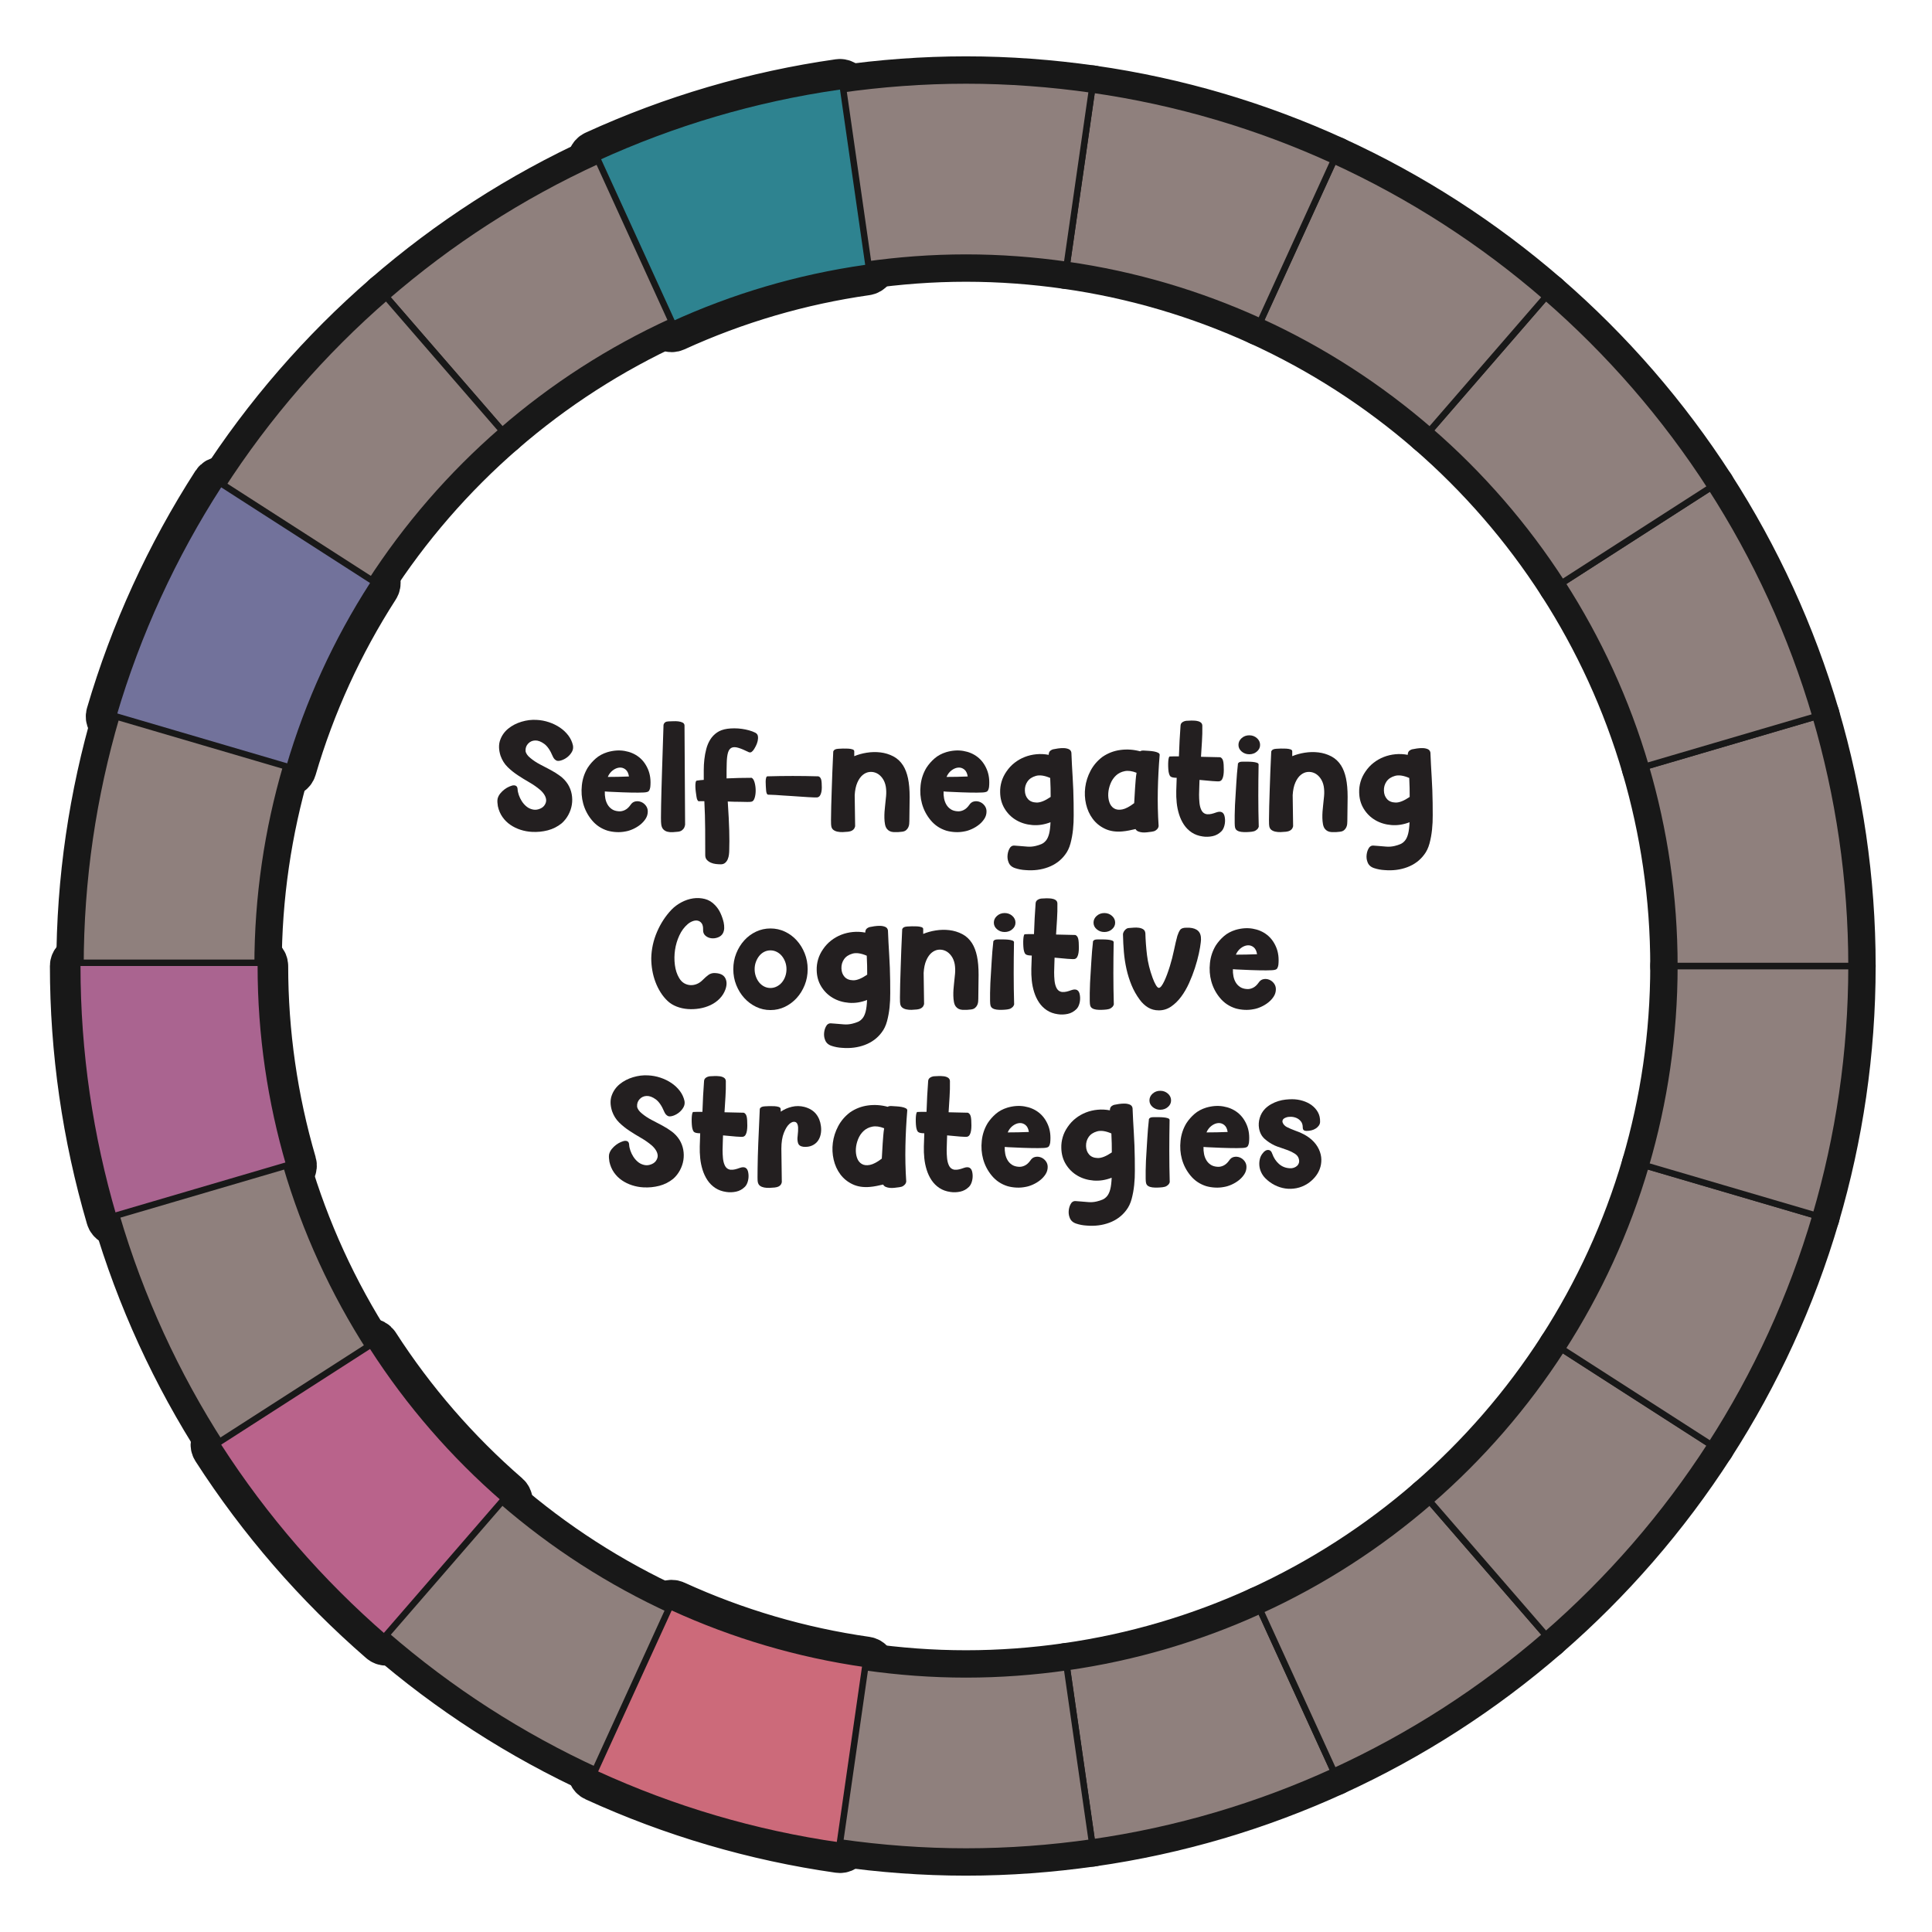 <?xml version="1.0" encoding="UTF-8"?>
<svg id="Layer_1" data-name="Layer 1" xmlns="http://www.w3.org/2000/svg" xmlns:xlink="http://www.w3.org/1999/xlink" viewBox="0 0 600 600">
  <g id="pie_with_links_-2" data-name="pie (with links)">
    <g id="Pie">
      <g>
        <a xlink:href="https://www.notion.so/dmmnotes/paranoid-ae38b1e6af0c4dd08f61e0d8f6e9f05f?pvs=4">
          <path id="C8" d="M331.308,517.75l7.826,54.431c26.439-3.768,51.646-11.312,75.101-22.043l-22.833-49.997c-18.767,8.572-38.935,14.601-60.094,17.609Z" fill="none" stroke="#181818" stroke-linecap="round" stroke-linejoin="round" stroke-width="15"/>
        </a>
        <a xlink:href="https://www.notion.so/dmmnotes/menacing-a5bd7149286344deba45ec15e759e579?pvs=4">
          <path id="C7" d="M391.403,500.14l22.833,49.997c23.99-10.976,46.116-25.287,65.804-42.362l-35.973-41.516c-15.753,13.659-33.459,25.104-52.664,33.881Z" fill="none" stroke="#181818" stroke-linecap="round" stroke-linejoin="round" stroke-width="15"/>
        </a>
        <a xlink:href="https://www.notion.so/dmmnotes/seductively-obsessed-with-rescue-6fb5a68f6d334bc29ccccc16d8a4e56e?pvs=4">
          <path id="C6" d="M444.066,466.26l35.973,41.516c19.763-17.142,37.047-37.042,51.267-59.125l-46.224-29.705c-11.373,17.674-25.201,33.599-41.016,47.314Z" fill="none" stroke="#181818" stroke-linecap="round" stroke-linejoin="round" stroke-width="15"/>
        </a>
        <a xlink:href="https://www.notion.so/dmmnotes/punitively-obsessed-with-revenge-33d2e77f37774316b42bccf4a60f9688?pvs=4">
          <path id="C5" d="M485.083,418.946l46.224,29.705c14.048-21.809,25.088-45.719,32.552-71.175l-52.755-15.49c-5.962,20.378-14.789,39.51-26.02,56.96Z" fill="none" stroke="#181818" stroke-linecap="round" stroke-linejoin="round" stroke-width="15"/>
        </a>
        <a xlink:href="https://www.notion.so/dmmnotes/feigned-helpless-e79a94b0498c4e109a681b7f3dcdb088?pvs=4">
          <path id="C4" d="M520,300c0,21.538-3.142,42.322-8.897,61.985l52.755,15.49c7.208-24.583,11.142-50.563,11.142-77.475h-55Z" fill="none" stroke="#181818" stroke-linecap="round" stroke-linejoin="round" stroke-width="15"/>
        </a>
        <a xlink:href="https://www.notion.so/dmmnotes/aggressive-2d8ccce383534b9dbfc7b4b10b8a5d5c?pvs=4">
          <path id="C3" d="M520,300h55c0-26.912-3.934-52.895-11.142-77.475l-52.755,15.49c5.755,19.664,8.897,40.45,8.897,61.985Z" fill="none" stroke="#181818" stroke-linecap="round" stroke-linejoin="round" stroke-width="15"/>
        </a>
        <a xlink:href="https://www.notion.so/dmmnotes/disarming-086276e599884c86b9359acf831a8b20?pvs=4">
          <path id="C2" d="M511.103,238.015l52.755-15.49c-7.463-25.456-18.503-49.366-32.552-71.178l-46.224,29.708c11.231,17.451,20.056,36.585,26.02,56.96Z" fill="none" stroke="#181818" stroke-linecap="round" stroke-linejoin="round" stroke-width="15"/>
        </a>
        <a xlink:href="https://www.notion.so/dmmnotes/threatening-348fe6a52f7a4fe69f768e98c6586932?pvs=4">
          <path id="C1" d="M485.083,181.054l46.224-29.708c-14.22-22.081-31.504-41.98-51.267-59.122l-35.973,41.519c15.815,13.712,29.643,29.638,41.016,47.311Z" fill="none" stroke="#181818" stroke-linecap="round" stroke-linejoin="round" stroke-width="15"/>
        </a>
        <a xlink:href="https://www.notion.so/dmmnotes/complaining-acceptance-8b40401a720c493ba73f7cde1567cf3d?pvs=4">
          <path id="B5" d="M444.066,133.743l35.973-41.519c-19.688-17.075-41.814-31.389-65.804-42.362l-22.833,50c19.204,8.774,36.91,20.222,52.664,33.881Z" fill="none" stroke="#181818" stroke-linecap="round" stroke-linejoin="round" stroke-width="15"/>
        </a>
        <a xlink:href="https://www.notion.so/dmmnotes/sentimental-bc554363322342b1b7ca4ccc02125049?pvs=4">
          <path id="B4" d="M391.403,99.862l22.833-50c-23.456-10.731-48.662-18.275-75.101-22.043l-7.826,54.433c21.159,3.008,41.328,9.034,60.094,17.609Z" fill="none" stroke="#181818" stroke-linecap="round" stroke-linejoin="round" stroke-width="15"/>
        </a>
        <a xlink:href="https://www.notion.so/dmmnotes/comfortably-balanced-e76dc615a8b947aa915377cd02fcf716?pvs=4">
          <path id="B3" d="M300,80c10.635,0,21.079.798,31.308,2.253l7.826-54.433c-12.789-1.823-25.843-2.82-39.134-2.82s-26.345.996-39.134,2.82l7.826,54.433c10.232-1.456,20.673-2.253,31.308-2.253Z" fill="none" stroke="#181818" stroke-linecap="round" stroke-linejoin="round" stroke-width="15"/>
        </a>
        <a xlink:href="https://www.notion.so/dmmnotes/accepting-317d81273fff4cd9817cdf4a88efd378?pvs=4">
          <g id="B2">
            <path d="M208.6,100.862c-.118,0-.237-.021-.349-.063-.249-.093-.45-.28-.56-.521l-22.833-50c-.229-.502-.008-1.095.494-1.325,23.977-10.97,49.336-18.414,75.374-22.124.048-.006.095-.01.142-.01.49,0,.917.359.989.858l7.826,54.433c.038.263-.031.53-.19.742s-.396.353-.659.39c-20.667,2.938-40.792,8.835-59.817,17.529-.132.06-.273.09-.416.09Z" fill="none" stroke="#181818" stroke-linecap="round" stroke-linejoin="round" stroke-width="15"/>
            <path d="M260.866,27.82l7.826,54.433c-21.157,3.008-41.325,9.034-60.092,17.609l-22.833-50c23.456-10.731,48.659-18.275,75.099-22.043M260.869,25.82c-.094,0-.189.007-.285.02-26.133,3.724-51.585,11.195-75.648,22.204-1.004.459-1.446,1.645-.987,2.649l22.833,50c.22.483.624.858,1.121,1.043.226.084.462.126.699.126.284,0,.568-.061.831-.181,18.938-8.653,38.971-14.523,59.542-17.448.525-.075,1-.355,1.318-.78s.455-.959.379-1.484l-7.826-54.433c-.143-.997-.999-1.716-1.977-1.716h0Z" fill="none" stroke="#181818" stroke-linecap="round" stroke-linejoin="round" stroke-width="15"/>
          </g>
        </a>
        <a xlink:href="https://www.notion.so/dmmnotes/distanced-from-past-2eabab7e9c77429f8e577f4e3e203653?pvs=4">
          <path id="B1" d="M208.6,99.862l-22.833-50c-23.993,10.973-46.116,25.287-65.804,42.362l35.973,41.516c15.753-13.659,33.462-25.104,52.664-33.878Z" fill="none" stroke="#181818" stroke-linecap="round" stroke-linejoin="round" stroke-width="15"/>
        </a>
        <a xlink:href="https://www.notion.so/dmmnotes/idealising-a52277f51ed14a42aae78081bb34b8be?pvs=4">
          <path id="A1" d="M155.937,133.74l-35.973-41.516c-19.766,17.142-37.05,37.042-51.27,59.122l46.226,29.708c11.373-17.674,25.201-33.599,41.016-47.314Z" fill="none" stroke="#181818" stroke-linecap="round" stroke-linejoin="round" stroke-width="15"/>
        </a>
        <a xlink:href="https://www.notion.so/dmmnotes/distancing-9ac690cdca654729a17a5a255944e2d1?pvs=4">
          <g id="A2">
            <path d="M88.897,239.015c-.094,0-.189-.013-.282-.041l-52.755-15.49c-.53-.156-.833-.711-.678-1.241,7.393-25.218,18.385-49.253,32.67-71.438.191-.297.513-.458.842-.458.185,0,.372.051.54.159l46.226,29.708c.223.144.38.37.437.629.056.259.007.53-.136.753-11.327,17.6-20.042,36.676-25.904,56.7-.074.255-.247.469-.48.597-.148.081-.314.123-.48.123Z" fill="none" stroke="#181818" stroke-linecap="round" stroke-linejoin="round" stroke-width="15"/>
            <path d="M68.694,151.347l46.226,29.708c-11.23,17.451-20.058,36.585-26.022,56.96l-52.755-15.49c7.463-25.456,18.506-49.366,32.552-71.178M68.696,149.347c-.657,0-1.301.324-1.684.917-14.337,22.265-25.369,46.387-32.79,71.698-.311,1.06.296,2.171,1.356,2.482l52.755,15.49c.185.054.375.081.563.081.332,0,.663-.083.959-.245.465-.255.811-.684.96-1.193,5.834-19.93,14.509-38.919,25.785-56.44.288-.446.385-.988.273-1.507-.113-.519-.427-.971-.874-1.258l-46.226-29.708c-.334-.215-.709-.318-1.079-.318h0Z" fill="none" stroke="#181818" stroke-linecap="round" stroke-linejoin="round" stroke-width="15"/>
          </g>
        </a>
        <a xlink:href="https://www.notion.so/dmmnotes/compulsive-caregiving-9c380c0928294f41ae10764aa0dee886?pvs=4">
          <path id="A3" d="M88.897,238.015l-52.755-15.49c-7.205,24.581-11.142,50.563-11.142,77.475h55c0-21.535,3.142-42.322,8.897-61.985Z" fill="none" stroke="#181818" stroke-linecap="round" stroke-linejoin="round" stroke-width="15"/>
        </a>
        <a xlink:href="https://www.notion.so/dmmnotes/compulsive-compliance-6d08b7ea9a424ce1a72b9184b7850414?pvs=4">
          <g id="A4">
            <path d="M36.142,378.475c-.166,0-.331-.042-.479-.123-.233-.127-.406-.342-.48-.596-7.42-25.314-11.183-51.475-11.183-77.756,0-.552.448-1,1-1h55c.552,0,1,.448,1,1,0,20.864,2.98,41.624,8.857,61.704.155.53-.148,1.085-.678,1.24l-52.755,15.49c-.092.027-.187.041-.282.041Z" fill="none" stroke="#181818" stroke-linecap="round" stroke-linejoin="round" stroke-width="15"/>
            <path d="M80,300c0,21.538,3.142,42.322,8.897,61.985l-52.755,15.49c-7.205-24.581-11.142-50.563-11.142-77.475h55M80,298H25c-1.104,0-2,.895-2,2,0,26.376,3.776,52.632,11.223,78.038.149.509.495.938.96,1.193.297.162.627.245.959.245.189,0,.379-.027.563-.081l52.755-15.49c1.059-.311,1.666-1.421,1.356-2.481-5.851-19.989-8.817-40.654-8.817-61.423,0-1.105-.896-2-2-2h0Z" fill="none" stroke="#181818" stroke-linecap="round" stroke-linejoin="round" stroke-width="15"/>
          </g>
        </a>
        <a xlink:href="https://www.notion.so/dmmnotes/sexual-supplementation-8e85f49046ef412aa229745abf7d38d3?pvs=4">
          <path id="A5" d="M88.897,361.985l-52.755,15.49c7.463,25.456,18.506,49.366,32.552,71.175l46.224-29.705c-11.231-17.451-20.056-36.583-26.02-56.96Z" fill="none" stroke="#181818" stroke-linecap="round" stroke-linejoin="round" stroke-width="15"/>
        </a>
        <a xlink:href="https://www.notion.so/dmmnotes/compulsive-isolated-self-reliance-b321873a73fa41aaaadd7192fde856a2?pvs=4">
          <g id="A6">
            <path d="M119.964,508.775c-.24,0-.473-.086-.655-.245-19.905-17.263-37.217-37.227-51.455-59.339-.144-.223-.193-.494-.136-.753.056-.26.213-.486.437-.629l46.224-29.705c.167-.107.354-.159.54-.159.329,0,.651.162.842.459,11.3,17.558,25.038,33.404,40.833,47.1.417.361.462.993.101,1.41l-35.973,41.516c-.174.201-.42.324-.685.343-.024.001-.047.002-.071.002Z" fill="none" stroke="#181818" stroke-linecap="round" stroke-linejoin="round" stroke-width="15"/>
            <path d="M114.917,418.946c11.376,17.676,25.204,33.602,41.019,47.314l-35.973,41.516c-19.766-17.142-37.05-37.042-51.27-59.125l46.224-29.705M114.916,416.945c-.37,0-.745.103-1.079.318l-46.224,29.705c-.447.287-.761.74-.874,1.258-.112.519-.014,1.061.273,1.507,14.289,22.191,31.664,42.228,51.641,59.553.365.316.831.489,1.311.489.047,0,.095-.002.142-.005.529-.038,1.022-.284,1.37-.685l35.973-41.516c.723-.835.633-2.097-.202-2.821-15.723-13.633-29.399-29.408-40.647-46.885-.382-.594-1.026-.918-1.684-.918h0Z" fill="none" stroke="#181818" stroke-linecap="round" stroke-linejoin="round" stroke-width="15"/>
          </g>
        </a>
        <a xlink:href="https://www.notion.so/dmmnotes/delusional-idealization-743e2420b9994a48a7cab68190432e8a?pvs=4">
          <path id="A7" d="M155.937,466.26l-35.973,41.516c19.688,17.075,41.811,31.386,65.804,42.362l22.833-49.997c-19.202-8.774-36.91-20.222-52.664-33.881Z" fill="none" stroke="#181818" stroke-linecap="round" stroke-linejoin="round" stroke-width="15"/>
        </a>
        <a xlink:href="https://www.notion.so/dmmnotes/externally-assembled-self-994ecb0895b844409b931d74a045c162?pvs=4">
          <g id="A8">
            <path d="M260.867,573.18c-.047,0-.094-.003-.142-.01-26.039-3.711-51.399-11.155-75.374-22.124-.502-.229-.723-.822-.494-1.325l22.833-49.997c.11-.241.312-.429.56-.521.113-.042.231-.063.349-.063.142,0,.284.03.416.09,19.025,8.693,39.15,14.591,59.817,17.529.263.038.5.178.659.39s.228.479.19.742l-7.826,54.431c-.072.499-.499.858-.989.858Z" fill="none" stroke="#181818" stroke-linecap="round" stroke-linejoin="round" stroke-width="15"/>
            <path d="M208.6,500.14c18.767,8.575,38.935,14.601,60.092,17.609l-7.826,54.431c-26.439-3.768-51.643-11.312-75.099-22.043l22.833-49.997M208.6,498.14c-.236,0-.473.042-.699.126-.497.185-.9.561-1.121,1.043l-22.833,49.997c-.458,1.004-.017,2.19.987,2.65,24.063,11.009,49.515,18.48,75.648,22.204.096.014.191.02.285.02.979,0,1.834-.719,1.977-1.716l7.826-54.431c.076-.526-.061-1.06-.379-1.484-.318-.425-.793-.706-1.318-.78-20.572-2.925-40.604-8.795-59.542-17.448-.263-.12-.547-.181-.831-.181h0Z" fill="none" stroke="#181818" stroke-linecap="round" stroke-linejoin="round" stroke-width="15"/>
          </g>
        </a>
        <a xlink:href="https://www.notion.so/dmmnotes/psychopathy-0fe4a3222d9f4fd097ab4546c9776768?pvs=4">
          <path id="AC" d="M300,520c-10.635,0-21.076-.795-31.308-2.25l-7.826,54.431c12.789,1.823,25.843,2.82,39.134,2.82s26.345-.996,39.134-2.82l-7.826-54.431c-10.229,1.456-20.673,2.25-31.308,2.25Z" fill="none" stroke="#181818" stroke-linecap="round" stroke-linejoin="round" stroke-width="15"/>
        </a>
      </g>
      <g>
        <a xlink:href="https://www.notion.so/dmmnotes/paranoid-ae38b1e6af0c4dd08f61e0d8f6e9f05f?pvs=4">
          <path id="C8-2" data-name="C8" d="M331.308,517.75l7.826,54.431c26.439-3.768,51.646-11.312,75.101-22.043l-22.833-49.997c-18.767,8.572-38.935,14.601-60.094,17.609Z" fill="#8f807d" stroke="#181818" stroke-linecap="round" stroke-linejoin="round" stroke-width="2"/>
        </a>
        <a xlink:href="https://www.notion.so/dmmnotes/menacing-a5bd7149286344deba45ec15e759e579?pvs=4">
          <path id="C7-2" data-name="C7" d="M391.403,500.14l22.833,49.997c23.99-10.976,46.116-25.287,65.804-42.362l-35.973-41.516c-15.753,13.659-33.459,25.104-52.664,33.881Z" fill="#8f807d" stroke="#181818" stroke-linecap="round" stroke-linejoin="round" stroke-width="2"/>
        </a>
        <a xlink:href="https://www.notion.so/dmmnotes/seductively-obsessed-with-rescue-6fb5a68f6d334bc29ccccc16d8a4e56e?pvs=4">
          <path id="C6-2" data-name="C6" d="M444.066,466.26l35.973,41.516c19.763-17.142,37.047-37.042,51.267-59.125l-46.224-29.705c-11.373,17.674-25.201,33.599-41.016,47.314Z" fill="#8f807d" stroke="#181818" stroke-linecap="round" stroke-linejoin="round" stroke-width="2"/>
        </a>
        <a xlink:href="https://www.notion.so/dmmnotes/punitively-obsessed-with-revenge-33d2e77f37774316b42bccf4a60f9688?pvs=4">
          <path id="C5-2" data-name="C5" d="M485.083,418.946l46.224,29.705c14.048-21.809,25.088-45.719,32.552-71.175l-52.755-15.49c-5.962,20.378-14.789,39.51-26.02,56.96Z" fill="#8f807d" stroke="#181818" stroke-linecap="round" stroke-linejoin="round" stroke-width="2"/>
        </a>
        <a xlink:href="https://www.notion.so/dmmnotes/feigned-helpless-e79a94b0498c4e109a681b7f3dcdb088?pvs=4">
          <path id="C4-2" data-name="C4" d="M520,300c0,21.538-3.142,42.322-8.897,61.985l52.755,15.49c7.208-24.583,11.142-50.563,11.142-77.475h-55Z" fill="#8f807d" stroke="#181818" stroke-linecap="round" stroke-linejoin="round" stroke-width="2"/>
        </a>
        <a xlink:href="https://www.notion.so/dmmnotes/aggressive-2d8ccce383534b9dbfc7b4b10b8a5d5c?pvs=4">
          <path id="C3-2" data-name="C3" d="M520,300h55c0-26.912-3.934-52.895-11.142-77.475l-52.755,15.49c5.755,19.664,8.897,40.45,8.897,61.985Z" fill="#8f807d" stroke="#181818" stroke-linecap="round" stroke-linejoin="round" stroke-width="2"/>
        </a>
        <a xlink:href="https://www.notion.so/dmmnotes/disarming-086276e599884c86b9359acf831a8b20?pvs=4">
          <path id="C2-2" data-name="C2" d="M511.103,238.015l52.755-15.49c-7.463-25.456-18.503-49.366-32.552-71.178l-46.224,29.708c11.231,17.451,20.056,36.585,26.02,56.96Z" fill="#8f807d" stroke="#181818" stroke-linecap="round" stroke-linejoin="round" stroke-width="2"/>
        </a>
        <a xlink:href="https://www.notion.so/dmmnotes/threatening-348fe6a52f7a4fe69f768e98c6586932?pvs=4">
          <path id="C1-2" data-name="C1" d="M485.083,181.054l46.224-29.708c-14.22-22.081-31.504-41.98-51.267-59.122l-35.973,41.519c15.815,13.712,29.643,29.638,41.016,47.311Z" fill="#8f807d" stroke="#181818" stroke-linecap="round" stroke-linejoin="round" stroke-width="2"/>
        </a>
        <a xlink:href="https://www.notion.so/dmmnotes/complaining-acceptance-8b40401a720c493ba73f7cde1567cf3d?pvs=4">
          <path id="B5-2" data-name="B5" d="M444.066,133.743l35.973-41.519c-19.688-17.075-41.814-31.389-65.804-42.362l-22.833,50c19.204,8.774,36.91,20.222,52.664,33.881Z" fill="#8f807d" stroke="#181818" stroke-linecap="round" stroke-linejoin="round" stroke-width="2"/>
        </a>
        <a xlink:href="https://www.notion.so/dmmnotes/sentimental-bc554363322342b1b7ca4ccc02125049?pvs=4">
          <path id="B4-2" data-name="B4" d="M391.403,99.862l22.833-50c-23.456-10.731-48.662-18.275-75.101-22.043l-7.826,54.433c21.159,3.008,41.328,9.034,60.094,17.609Z" fill="#8f807d" stroke="#181818" stroke-linecap="round" stroke-linejoin="round" stroke-width="2"/>
        </a>
        <a xlink:href="https://www.notion.so/dmmnotes/comfortably-balanced-e76dc615a8b947aa915377cd02fcf716?pvs=4">
          <path id="B3-2" data-name="B3" d="M300,80c10.635,0,21.079.798,31.308,2.253l7.826-54.433c-12.789-1.823-25.843-2.82-39.134-2.82s-26.345.996-39.134,2.82l7.826,54.433c10.232-1.456,20.673-2.253,31.308-2.253Z" fill="#8f807d" stroke="#181818" stroke-linecap="round" stroke-linejoin="round" stroke-width="2"/>
        </a>
        <a xlink:href="https://www.notion.so/dmmnotes/accepting-317d81273fff4cd9817cdf4a88efd378?pvs=4">
          <g id="B2-2" data-name="B2">
            <path d="M208.6,100.862c-.118,0-.237-.021-.349-.063-.249-.093-.45-.28-.56-.521l-22.833-50c-.229-.502-.008-1.095.494-1.325,23.977-10.97,49.336-18.414,75.374-22.124.048-.006.095-.01.142-.01.49,0,.917.359.989.858l7.826,54.433c.038.263-.031.53-.19.742s-.396.353-.659.39c-20.667,2.938-40.792,8.835-59.817,17.529-.132.06-.273.09-.416.09Z" fill="#2e8390" stroke-width="0"/>
            <path d="M260.866,27.82l7.826,54.433c-21.157,3.008-41.325,9.034-60.092,17.609l-22.833-50c23.456-10.731,48.659-18.275,75.099-22.043M260.869,25.82c-.094,0-.189.007-.285.02-26.133,3.724-51.585,11.195-75.648,22.204-1.004.459-1.446,1.645-.987,2.649l22.833,50c.22.483.624.858,1.121,1.043.226.084.462.126.699.126.284,0,.568-.061.831-.181,18.938-8.653,38.971-14.523,59.542-17.448.525-.075,1-.355,1.318-.78s.455-.959.379-1.484l-7.826-54.433c-.143-.997-.999-1.716-1.977-1.716h0Z" fill="#181818" stroke-width="0"/>
          </g>
        </a>
        <a xlink:href="https://www.notion.so/dmmnotes/distanced-from-past-2eabab7e9c77429f8e577f4e3e203653?pvs=4">
          <path id="B1-2" data-name="B1" d="M208.6,99.862l-22.833-50c-23.993,10.973-46.116,25.287-65.804,42.362l35.973,41.516c15.753-13.659,33.462-25.104,52.664-33.878Z" fill="#8f807d" stroke="#181818" stroke-linecap="round" stroke-linejoin="round" stroke-width="2"/>
        </a>
        <a xlink:href="https://www.notion.so/dmmnotes/idealising-a52277f51ed14a42aae78081bb34b8be?pvs=4">
          <path id="A1-2" data-name="A1" d="M155.937,133.74l-35.973-41.516c-19.766,17.142-37.05,37.042-51.27,59.122l46.226,29.708c11.373-17.674,25.201-33.599,41.016-47.314Z" fill="#8f807d" stroke="#181818" stroke-linecap="round" stroke-linejoin="round" stroke-width="2"/>
        </a>
        <a xlink:href="https://www.notion.so/dmmnotes/distancing-9ac690cdca654729a17a5a255944e2d1?pvs=4">
          <g id="A2-2" data-name="A2">
            <path d="M88.897,239.015c-.094,0-.189-.013-.282-.041l-52.755-15.49c-.53-.156-.833-.711-.678-1.241,7.393-25.218,18.385-49.253,32.67-71.438.191-.297.513-.458.842-.458.185,0,.372.051.54.159l46.226,29.708c.223.144.38.37.437.629.056.259.007.53-.136.753-11.327,17.6-20.042,36.676-25.904,56.7-.074.255-.247.469-.48.597-.148.081-.314.123-.48.123Z" fill="#72729b" stroke-width="0"/>
            <path d="M68.694,151.347l46.226,29.708c-11.23,17.451-20.058,36.585-26.022,56.96l-52.755-15.49c7.463-25.456,18.506-49.366,32.552-71.178M68.696,149.347c-.657,0-1.301.324-1.684.917-14.337,22.265-25.369,46.387-32.79,71.698-.311,1.06.296,2.171,1.356,2.482l52.755,15.49c.185.054.375.081.563.081.332,0,.663-.083.959-.245.465-.255.811-.684.96-1.193,5.834-19.93,14.509-38.919,25.785-56.44.288-.446.385-.988.273-1.507-.113-.519-.427-.971-.874-1.258l-46.226-29.708c-.334-.215-.709-.318-1.079-.318h0Z" fill="#181818" stroke-width="0"/>
          </g>
        </a>
        <a xlink:href="https://www.notion.so/dmmnotes/compulsive-caregiving-9c380c0928294f41ae10764aa0dee886?pvs=4">
          <path id="A3-2" data-name="A3" d="M88.897,238.015l-52.755-15.49c-7.205,24.581-11.142,50.563-11.142,77.475h55c0-21.535,3.142-42.322,8.897-61.985Z" fill="#8f807d" stroke="#181818" stroke-linecap="round" stroke-linejoin="round" stroke-width="2"/>
        </a>
        <a xlink:href="https://www.notion.so/dmmnotes/compulsive-compliance-6d08b7ea9a424ce1a72b9184b7850414?pvs=4">
          <g id="A4-2" data-name="A4">
            <path d="M36.142,378.475c-.166,0-.331-.042-.479-.123-.233-.127-.406-.342-.48-.596-7.42-25.314-11.183-51.475-11.183-77.756,0-.552.448-1,1-1h55c.552,0,1,.448,1,1,0,20.864,2.98,41.624,8.857,61.704.155.53-.148,1.085-.678,1.24l-52.755,15.49c-.092.027-.187.041-.282.041Z" fill="#aa6490" stroke-width="0"/>
            <path d="M80,300c0,21.538,3.142,42.322,8.897,61.985l-52.755,15.49c-7.205-24.581-11.142-50.563-11.142-77.475h55M80,298H25c-1.104,0-2,.895-2,2,0,26.376,3.776,52.632,11.223,78.038.149.509.495.938.96,1.193.297.162.627.245.959.245.189,0,.379-.027.563-.081l52.755-15.49c1.059-.311,1.666-1.421,1.356-2.481-5.851-19.989-8.817-40.654-8.817-61.423,0-1.105-.896-2-2-2h0Z" fill="#181818" stroke-width="0"/>
          </g>
        </a>
        <a xlink:href="https://www.notion.so/dmmnotes/sexual-supplementation-8e85f49046ef412aa229745abf7d38d3?pvs=4">
          <path id="A5-2" data-name="A5" d="M88.897,361.985l-52.755,15.49c7.463,25.456,18.506,49.366,32.552,71.175l46.224-29.705c-11.231-17.451-20.056-36.583-26.02-56.96Z" fill="#8f807d" stroke="#181818" stroke-linecap="round" stroke-linejoin="round" stroke-width="2"/>
        </a>
        <a xlink:href="https://www.notion.so/dmmnotes/compulsive-isolated-self-reliance-b321873a73fa41aaaadd7192fde856a2?pvs=4">
          <g id="A6-2" data-name="A6">
            <path d="M119.964,508.775c-.24,0-.473-.086-.655-.245-19.905-17.263-37.217-37.227-51.455-59.339-.144-.223-.193-.494-.136-.753.056-.26.213-.486.437-.629l46.224-29.705c.167-.107.354-.159.54-.159.329,0,.651.162.842.459,11.3,17.558,25.038,33.404,40.833,47.1.417.361.462.993.101,1.41l-35.973,41.516c-.174.201-.42.324-.685.343-.024.001-.047.002-.071.002Z" fill="#b9638b" stroke-width="0"/>
            <path d="M114.917,418.946c11.376,17.676,25.204,33.602,41.019,47.314l-35.973,41.516c-19.766-17.142-37.05-37.042-51.27-59.125l46.224-29.705M114.916,416.945c-.37,0-.745.103-1.079.318l-46.224,29.705c-.447.287-.761.74-.874,1.258-.112.519-.014,1.061.273,1.507,14.289,22.191,31.664,42.228,51.641,59.553.365.316.831.489,1.311.489.047,0,.095-.002.142-.005.529-.038,1.022-.284,1.37-.685l35.973-41.516c.723-.835.633-2.097-.202-2.821-15.723-13.633-29.399-29.408-40.647-46.885-.382-.594-1.026-.918-1.684-.918h0Z" fill="#181818" stroke-width="0"/>
          </g>
        </a>
        <a xlink:href="https://www.notion.so/dmmnotes/delusional-idealization-743e2420b9994a48a7cab68190432e8a?pvs=4">
          <path id="A7-2" data-name="A7" d="M155.937,466.26l-35.973,41.516c19.688,17.075,41.811,31.386,65.804,42.362l22.833-49.997c-19.202-8.774-36.91-20.222-52.664-33.881Z" fill="#8f807d" stroke="#181818" stroke-linecap="round" stroke-linejoin="round" stroke-width="2"/>
        </a>
        <a xlink:href="https://www.notion.so/dmmnotes/externally-assembled-self-994ecb0895b844409b931d74a045c162?pvs=4">
          <g id="A8-2" data-name="A8">
            <path d="M260.867,573.18c-.047,0-.094-.003-.142-.01-26.039-3.711-51.399-11.155-75.374-22.124-.502-.229-.723-.822-.494-1.325l22.833-49.997c.11-.241.312-.429.56-.521.113-.042.231-.063.349-.063.142,0,.284.03.416.09,19.025,8.693,39.15,14.591,59.817,17.529.263.038.5.178.659.39s.228.479.19.742l-7.826,54.431c-.072.499-.499.858-.989.858Z" fill="#cc6a7a" stroke-width="0"/>
            <path d="M208.6,500.14c18.767,8.575,38.935,14.601,60.092,17.609l-7.826,54.431c-26.439-3.768-51.643-11.312-75.099-22.043l22.833-49.997M208.6,498.14c-.236,0-.473.042-.699.126-.497.185-.9.561-1.121,1.043l-22.833,49.997c-.458,1.004-.017,2.19.987,2.65,24.063,11.009,49.515,18.48,75.648,22.204.096.014.191.02.285.02.979,0,1.834-.719,1.977-1.716l7.826-54.431c.076-.526-.061-1.06-.379-1.484-.318-.425-.793-.706-1.318-.78-20.572-2.925-40.604-8.795-59.542-17.448-.263-.12-.547-.181-.831-.181h0Z" fill="#181818" stroke-width="0"/>
          </g>
        </a>
        <a xlink:href="https://www.notion.so/dmmnotes/psychopathy-0fe4a3222d9f4fd097ab4546c9776768?pvs=4">
          <path id="AC-2" data-name="AC" d="M300,520c-10.635,0-21.076-.795-31.308-2.25l-7.826,54.431c12.789,1.823,25.843,2.82,39.134,2.82s26.345-.996,39.134-2.82l-7.826-54.431c-10.229,1.456-20.673,2.25-31.308,2.25Z" fill="#8f807d" stroke="#181818" stroke-linecap="round" stroke-linejoin="round" stroke-width="2"/>
        </a>
      </g>
    </g>
  </g>
  <g id="pie_with_links_-3" data-name="pie (with links)">
    <g>
      <path d="M164.693,235.393c.92.768,1.924,1.435,3.013,2.001,1.088.568,2.169,1.135,3.243,1.702,1.073.568,2.085,1.204,3.036,1.909.95.706,1.748,1.563,2.392,2.576.583.951.973,1.971,1.173,3.059.199,1.089.214,2.17.046,3.243-.169,1.074-.522,2.116-1.058,3.128-.537,1.012-1.235,1.902-2.093,2.668-1.288,1.043-2.73,1.771-4.324,2.186-1.595.414-3.236.574-4.922.482-1.196-.062-2.369-.275-3.519-.644s-2.208-.882-3.174-1.541c-.966-.659-1.787-1.473-2.461-2.438-.675-.966-1.15-2.077-1.426-3.335-.062-.398-.108-.789-.138-1.173-.031-.383-.016-.759.046-1.127.153-.613.429-1.165.828-1.656.398-.49.843-.92,1.334-1.288.49-.368.973-.65,1.449-.851.475-.199.866-.329,1.173-.391.306-.03.559-.008.759.068.199.077.345.185.437.322.092.138.153.276.184.414.03.138.046.237.046.299.03.614.161,1.25.391,1.909s.529,1.28.897,1.863c.368.582.812,1.104,1.334,1.563s1.104.782,1.748.966c.674.215,1.349.23,2.024.046.889-.245,1.533-.65,1.932-1.219.398-.567.582-1.127.552-1.679-.031-.521-.207-1.05-.529-1.587-.322-.536-.759-1.051-1.311-1.541-1.012-.858-2.132-1.641-3.358-2.347-1.227-.705-2.423-1.44-3.588-2.208-1.166-.766-2.231-1.625-3.197-2.575-.966-.95-1.694-2.116-2.185-3.496-.583-1.84-.621-3.466-.115-4.876s1.341-2.592,2.507-3.542,2.538-1.663,4.117-2.14c1.579-.475,3.135-.667,4.669-.574,1.318.062,2.599.299,3.841.713,1.242.414,2.376.966,3.404,1.655,1.027.69,1.901,1.511,2.622,2.461.72.951,1.203,1.994,1.449,3.129.123.705.015,1.356-.322,1.954-.338.599-.775,1.12-1.311,1.564-.537.445-1.12.782-1.748,1.012-.629.23-1.158.299-1.587.207-.583-.214-1.028-.689-1.334-1.426-.767-1.84-1.649-3.12-2.645-3.841-.997-.721-1.932-1.065-2.806-1.035-.874.031-1.603.36-2.185.989s-.844,1.388-.782,2.276c.03.338.176.698.437,1.081.26.384.605.744,1.035,1.081Z" fill="#231f20" stroke-width="0"/>
      <path d="M188.612,233.599c1.871-.552,3.657-.682,5.359-.391,1.702.292,3.174.92,4.416,1.886,1.242.966,2.2,2.254,2.875,3.864.674,1.609.904,3.442.69,5.497-.062.398-.169.735-.322,1.012-.154.276-.399.445-.736.506-.154.062-.476.108-.966.139-.491.031-1.081.046-1.771.046-.69,0-1.449-.007-2.277-.022-.828-.016-1.656-.038-2.484-.07-1.135-.061-2.193-.106-3.174-.138-.982-.03-1.779-.076-2.392-.138-.031.741.023,1.468.161,2.179.138.71.375,1.352.713,1.923.337.571.782,1.042,1.334,1.413.552.371,1.242.587,2.07.649.644.062,1.288-.062,1.932-.371.644-.31,1.226-.835,1.748-1.576.398-.618.904-.989,1.518-1.112.613-.124,1.211-.069,1.794.162.582.231,1.073.61,1.472,1.136s.598,1.128.598,1.808c0,.828-.223,1.587-.667,2.276-.445.69-1.005,1.305-1.679,1.841-.675.536-1.419.988-2.231,1.356s-1.587.614-2.323.736c-.92.184-1.856.253-2.806.207-.951-.046-1.871-.192-2.76-.438-1.963-.612-3.588-1.693-4.876-3.242s-2.193-3.28-2.714-5.194c-.491-1.792-.629-3.687-.414-5.682.214-1.995.828-3.821,1.84-5.478.705-1.073,1.548-2.031,2.53-2.875.981-.843,2.162-1.479,3.542-1.909ZM188.75,241.281c2.177,0,4.37-.047,6.578-.139-.154-1.012-.514-1.74-1.081-2.185-.568-.444-1.196-.637-1.886-.575s-1.373.345-2.047.851c-.675.507-1.196,1.189-1.564,2.048Z" fill="#231f20" stroke-width="0"/>
      <path d="M212.762,256.139c-.062.368-.169.706-.322,1.012-.154.246-.376.483-.667.714-.292.229-.698.375-1.219.437-.522.062-1.074.107-1.656.138-.583.03-1.12-.016-1.61-.138-.491-.123-.913-.36-1.265-.713s-.575-.866-.667-1.541c-.062-.337-.092-1.035-.092-2.093,0-1.059.015-2.33.046-3.818.03-1.487.069-3.128.115-4.922.046-1.794.099-3.611.161-5.451.123-4.262.276-9.016.46-14.26-.031-.276.015-.521.138-.736.092-.184.237-.345.437-.482.199-.139.513-.223.943-.253.429,0,.927-.016,1.495-.047.567-.029,1.104-.015,1.61.047.506.062.943.184,1.311.367.368.185.567.477.598.874l.184,30.866Z" fill="#231f20" stroke-width="0"/>
      <path d="M234.52,227.526c.49.246.774.606.851,1.081.076.477.053.982-.069,1.519-.123.537-.315,1.058-.575,1.563-.261.507-.499.913-.713,1.22-.184.245-.391.452-.621.621s-.514.191-.851.068c-1.288-.644-2.369-1.096-3.243-1.356s-1.572-.269-2.093-.023c-.521.246-.897.759-1.127,1.541s-.361,1.879-.391,3.289c-.031.798-.046,1.58-.046,2.346v2.347c1.196-.062,2.491-.107,3.887-.139,1.395-.03,2.691-.046,3.887-.046.398.185.705.652.92,1.403.214.752.33,1.557.345,2.415.015.858-.085,1.648-.299,2.369-.215.721-.537,1.127-.966,1.219-.184.062-.629.092-1.334.092-.706,0-1.457-.015-2.254-.046-.583,0-1.189-.007-1.817-.022-.629-.016-1.296-.039-2.001-.069.122,1.901.222,3.588.299,5.06.076,1.473.13,2.799.161,3.979.03,1.18.046,2.261.046,3.243,0,.98-.016,1.932-.046,2.852,0,.398-.031.851-.092,1.357-.062.506-.184.98-.368,1.426-.184.444-.453.82-.805,1.127-.353.306-.805.46-1.357.46-.46,0-.966-.031-1.518-.092-.552-.062-1.074-.2-1.564-.414-.491-.215-.905-.506-1.242-.874-.338-.368-.506-.859-.506-1.473,0-2.483-.008-5.167-.023-8.05-.016-2.882-.1-5.78-.253-8.693h-1.518c-.123.062-.246.046-.368-.046-.092-.062-.192-.191-.299-.392-.108-.199-.192-.513-.253-.942-.062-.398-.131-.882-.207-1.449-.077-.567-.123-1.111-.138-1.633-.016-.521.007-.967.069-1.334.061-.368.184-.567.368-.599.368-.061.728-.106,1.081-.138.353-.03.713-.062,1.081-.092v-3.036c0-1.104.061-2.208.184-3.312.122-1.104.322-2.185.598-3.243.276-1.058.682-2.023,1.219-2.897.536-.874,1.234-1.61,2.093-2.208.858-.598,1.932-.989,3.22-1.173.674-.092,1.403-.139,2.185-.139.782,0,1.556.055,2.323.161.766.108,1.51.262,2.231.46.72.2,1.357.438,1.909.713Z" fill="#231f20" stroke-width="0"/>
      <path d="M238.338,241.097c5.244-.153,10.503-.153,15.778,0,.184.031.352.123.506.276.153.153.276.36.368.621s.153.637.184,1.127c.03.46.046.942.046,1.449,0,.506-.046.974-.138,1.402-.092.43-.23.79-.414,1.081-.184.292-.445.483-.782.575-.184.031-.537.039-1.058.022-.521-.015-1.15-.046-1.886-.092-.736-.046-1.549-.099-2.438-.161-.89-.061-1.794-.122-2.714-.184-.89-.062-1.756-.115-2.599-.161-.844-.046-1.603-.099-2.277-.161-.798-.03-1.534-.061-2.208-.092-.123.031-.246,0-.368-.092-.092-.062-.177-.191-.253-.392-.077-.198-.131-.482-.161-.851-.031-.368-.062-.797-.092-1.288-.031-.49-.046-.966-.046-1.426s.046-.852.138-1.173c.092-.322.23-.483.414-.483Z" fill="#231f20" stroke-width="0"/>
      <path d="M269.181,233.76c1.426-.229,2.844-.26,4.255-.092,1.41.169,2.737.575,3.979,1.219,1.242.645,2.261,1.595,3.059,2.853.674,1.073,1.18,2.399,1.518,3.979.337,1.58.506,3.52.506,5.819l-.092,7.498c0,.245-.016.536-.046.874-.031.338-.123.675-.276,1.012-.154.338-.384.637-.69.896-.307.262-.721.422-1.242.483-.828.122-1.702.161-2.622.115s-1.625-.392-2.116-1.035c-.276-.368-.468-.843-.575-1.426-.108-.582-.169-1.211-.184-1.887-.016-.674,0-1.341.046-2.001.046-.658.1-1.233.161-1.725.122-1.073.23-2.116.322-3.128.092-1.012.061-1.993-.092-2.944-.184-1.012-.537-1.878-1.058-2.599s-1.127-1.242-1.817-1.564c-.69-.321-1.411-.443-2.162-.367s-1.457.384-2.116.92c-.66.536-1.219,1.326-1.679,2.369-.46,1.042-.736,2.346-.828,3.909l.138,9.66c-.062.276-.169.537-.322.782-.154.215-.376.407-.667.575-.292.169-.698.283-1.219.345-.552.062-1.112.1-1.679.115-.568.015-1.104-.031-1.61-.138-.506-.108-.928-.292-1.265-.553-.338-.26-.552-.636-.644-1.127-.062-.184-.092-.851-.092-2.001,0-1.149.023-2.545.069-4.186.046-1.641.099-3.396.161-5.268.061-1.87.123-3.626.184-5.267.061-1.641.122-3.036.184-4.187.061-1.149.092-1.832.092-2.047-.031-.184.015-.352.138-.506.092-.153.245-.283.46-.391.214-.107.536-.177.966-.207.398-.03.881-.054,1.449-.069.567-.015,1.111-.007,1.633.023s.966.107,1.334.229c.368.123.552.322.552.599v1.518c1.165-.49,2.461-.851,3.887-1.081Z" fill="#231f20" stroke-width="0"/>
      <path d="M293.813,233.599c1.87-.552,3.657-.682,5.359-.391,1.702.292,3.174.92,4.416,1.886s2.2,2.254,2.875,3.864c.674,1.609.904,3.442.69,5.497-.062.398-.169.735-.322,1.012-.154.276-.399.445-.736.506-.154.062-.476.108-.966.139-.491.031-1.081.046-1.771.046s-1.449-.007-2.277-.022c-.828-.016-1.656-.038-2.484-.07-1.135-.061-2.193-.106-3.174-.138-.982-.03-1.779-.076-2.392-.138-.031.741.023,1.468.161,2.179.138.71.375,1.352.713,1.923.337.571.782,1.042,1.334,1.413.552.371,1.242.587,2.07.649.644.062,1.288-.062,1.932-.371.644-.31,1.227-.835,1.748-1.576.398-.618.904-.989,1.518-1.112.613-.124,1.211-.069,1.794.162s1.073.61,1.472,1.136c.398.525.598,1.128.598,1.808,0,.828-.223,1.587-.667,2.276-.445.69-1.005,1.305-1.679,1.841-.675.536-1.419.988-2.231,1.356-.813.368-1.587.614-2.323.736-.92.184-1.855.253-2.806.207-.951-.046-1.871-.192-2.76-.438-1.963-.612-3.588-1.693-4.876-3.242s-2.193-3.28-2.714-5.194c-.491-1.792-.629-3.687-.414-5.682.214-1.995.828-3.821,1.84-5.478.705-1.073,1.548-2.031,2.53-2.875.981-.843,2.162-1.479,3.542-1.909ZM293.952,241.281c2.177,0,4.37-.047,6.578-.139-.154-1.012-.514-1.74-1.081-2.185-.568-.444-1.196-.637-1.886-.575s-1.373.345-2.047.851c-.675.507-1.196,1.189-1.564,2.048Z" fill="#231f20" stroke-width="0"/>
      <path d="M332.729,233.737c.099,2.483.23,5.036.394,7.658.164,2.622.263,5.283.296,7.981,0,1.073.007,2.339.023,3.795.015,1.457-.055,2.937-.208,4.439-.155,1.502-.417,2.943-.787,4.323-.371,1.38-.926,2.545-1.667,3.496-1.327,1.778-3.074,3.074-5.242,3.887-2.167.812-4.524,1.111-7.069.897-1.135-.062-2.224-.269-3.266-.621-1.043-.353-1.718-.989-2.024-1.909-.276-.705-.361-1.479-.253-2.322.107-.845.375-1.572.805-2.186.337-.398.743-.591,1.219-.575.475.016.989.054,1.541.115.797.062,1.633.13,2.507.207.874.076,1.755.007,2.645-.207.644-.153,1.234-.345,1.771-.575.536-.229,1.012-.598,1.426-1.104s.736-1.204.966-2.093c.23-.89.375-2.086.437-3.589-1.902.736-3.78,1.028-5.635.874-1.856-.152-3.519-.659-4.991-1.518s-2.668-2.031-3.588-3.52c-.92-1.486-1.396-3.196-1.426-5.129-.031-1.104.115-2.208.437-3.312.322-1.104.835-2.162,1.541-3.174.705-1.042,1.541-1.939,2.507-2.691.966-.751,2.016-1.349,3.151-1.794,1.134-.444,2.338-.728,3.611-.851,1.272-.122,2.553-.062,3.841.184,0-.429.092-.774.276-1.035.184-.26.521-.482,1.012-.667.398-.092.912-.184,1.541-.275.628-.093,1.234-.131,1.817-.115.582.016,1.104.123,1.564.322s.736.56.828,1.081ZM326.151,241.603c-1.779-.766-3.259-.98-4.439-.644-1.181.338-2.055.92-2.622,1.748-.568.828-.836,1.771-.805,2.829.03,1.058.352,1.932.966,2.622.613.689,1.502,1.051,2.668,1.081,1.165.03,2.622-.553,4.37-1.748,0-.89-.008-1.81-.023-2.761-.016-.95-.054-1.993-.115-3.128Z" fill="#231f20" stroke-width="0"/>
      <path d="M360.145,234.427c-.307,3.711-.499,7.398-.575,11.063-.077,3.664.007,7.353.253,11.062-.031.246-.123.491-.276.736-.154.215-.376.422-.667.621-.292.199-.698.329-1.219.391-.46.062-.951.122-1.472.184-.522.062-1.012.069-1.472.023s-.874-.146-1.242-.299c-.368-.153-.644-.398-.828-.736-.675.154-1.35.299-2.024.438-.675.138-1.365.237-2.07.299-2.055.184-3.856-.092-5.405-.828-1.549-.736-2.814-1.763-3.795-3.082-.982-1.318-1.672-2.836-2.07-4.554-.399-1.718-.483-3.466-.253-5.244s.782-3.496,1.656-5.152,2.093-3.082,3.657-4.277c1.687-1.166,3.549-1.887,5.589-2.162,2.039-.276,4.086-.139,6.141.414.245-.185.644-.261,1.196-.23.429.031.927.062,1.495.092.567.031,1.104.092,1.61.185.506.092.927.223,1.265.391.337.169.506.391.506.667ZM352.968,239.993c-1.38-.553-2.606-.721-3.68-.506-1.074.215-1.978.667-2.714,1.356-.736.69-1.304,1.534-1.702,2.53-.399.997-.629,1.993-.69,2.99-.062.996.053,1.925.345,2.782.291.859.774,1.495,1.449,1.909.674.414,1.525.522,2.553.322,1.027-.199,2.261-.852,3.703-1.955.061-.797.107-1.587.138-2.369.03-.782.076-1.571.138-2.369.061-.828.123-1.64.184-2.438.061-.797.153-1.549.276-2.254Z" fill="#231f20" stroke-width="0"/>
      <path d="M372.978,251.309c.214.522.49.905.828,1.15.337.246.713.384,1.127.414s.851-.008,1.311-.115c.46-.107.935-.253,1.426-.437,1.594-.583,2.499-.047,2.714,1.609.123.798.084,1.595-.115,2.393-.2.798-.514,1.41-.943,1.84-.797.797-1.718,1.303-2.76,1.518-1.043.215-2.055.245-3.036.092-1.319-.184-2.461-.598-3.427-1.241-.966-.645-1.771-1.449-2.415-2.415-.644-.967-1.15-2.039-1.518-3.221-.368-1.18-.614-2.384-.736-3.61-.123-1.196-.169-2.415-.138-3.657.03-1.242.076-2.599.138-4.071-.154,0-.284-.007-.391-.022-.108-.016-.223-.023-.345-.023-.644-.061-1.074-.222-1.288-.482-.215-.261-.384-.744-.506-1.449-.062-.49-.1-1.013-.115-1.564-.016-.552-.008-1.058.023-1.518.03-.46.084-.835.161-1.127.076-.291.176-.438.299-.438.46-.03.927-.046,1.403-.046h1.449c.061-1.748.13-3.388.207-4.922.076-1.533.176-3.082.299-4.646.03-.429.214-.766.552-1.012.337-.245.751-.398,1.242-.46.398-.03.881-.053,1.449-.068.567-.016,1.104.008,1.61.068.506.062.943.207,1.311.438.368.229.567.574.598,1.034.03,1.688-.008,3.336-.115,4.945-.108,1.61-.207,3.197-.299,4.761.981.031,1.97.055,2.967.069.996.016,2.001.039,3.013.069.184.062.352.184.506.368.153.153.276.391.368.713.092.321.153.743.184,1.265.03.521.046,1.066.046,1.633,0,.568-.039,1.097-.115,1.587-.077.491-.207.905-.391,1.242-.184.338-.445.552-.782.645-.307.062-1.051.046-2.231-.047-1.181-.092-2.523-.214-4.025-.367,0,.583-.023,1.272-.069,2.069-.046.798-.069,1.626-.069,2.484s.038,1.687.115,2.484c.076.798.237,1.487.483,2.069Z" fill="#231f20" stroke-width="0"/>
      <path d="M390.871,237.417c-.062,3.251-.092,6.479-.092,9.683,0,3.205.046,6.417.138,9.638-.062.215-.169.43-.322.644-.154.184-.376.368-.667.552-.292.185-.698.307-1.219.368-.522.062-1.066.1-1.633.115-.568.015-1.097-.008-1.587-.069-.491-.062-.913-.199-1.265-.414-.353-.214-.575-.536-.667-.966-.062-.214-.1-.659-.115-1.334-.016-.674-.016-1.487,0-2.438.015-.95.046-2.002.092-3.151.046-1.15.115-2.308.207-3.473.061-1.166.13-2.301.207-3.404.076-1.104.145-2.085.207-2.944.092-1.012.184-1.947.276-2.806-.031-.185.015-.337.138-.46.092-.122.237-.223.437-.299.199-.076.513-.115.943-.115h1.472c.552,0,1.081.022,1.587.069.506.046.943.13,1.311.253.368.122.552.307.552.552ZM391.332,231.345c0,.798-.33,1.48-.989,2.047-.66.568-1.449.852-2.369.852s-1.71-.283-2.369-.852c-.66-.566-.989-1.249-.989-2.047,0-.828.329-1.533.989-2.116.659-.582,1.449-.874,2.369-.874s1.709.292,2.369.874c.659.583.989,1.288.989,2.116Z" fill="#231f20" stroke-width="0"/>
      <path d="M405.201,233.76c1.426-.229,2.844-.26,4.255-.092,1.41.169,2.737.575,3.979,1.219,1.242.645,2.261,1.595,3.059,2.853.674,1.073,1.18,2.399,1.518,3.979.337,1.58.506,3.52.506,5.819l-.092,7.498c0,.245-.016.536-.046.874-.031.338-.123.675-.276,1.012-.154.338-.384.637-.69.896-.307.262-.721.422-1.242.483-.828.122-1.702.161-2.622.115s-1.625-.392-2.116-1.035c-.276-.368-.468-.843-.575-1.426-.108-.582-.169-1.211-.184-1.887-.016-.674,0-1.341.046-2.001.046-.658.1-1.233.161-1.725.122-1.073.23-2.116.322-3.128.092-1.012.061-1.993-.092-2.944-.184-1.012-.537-1.878-1.058-2.599s-1.127-1.242-1.817-1.564c-.69-.321-1.411-.443-2.162-.367s-1.457.384-2.116.92c-.66.536-1.219,1.326-1.679,2.369-.46,1.042-.736,2.346-.828,3.909l.138,9.66c-.062.276-.169.537-.322.782-.154.215-.376.407-.667.575-.292.169-.698.283-1.219.345-.552.062-1.112.1-1.679.115-.568.015-1.104-.031-1.61-.138-.506-.108-.928-.292-1.265-.553-.338-.26-.552-.636-.644-1.127-.062-.184-.092-.851-.092-2.001,0-1.149.023-2.545.069-4.186.046-1.641.099-3.396.161-5.268.061-1.87.123-3.626.184-5.267.061-1.641.122-3.036.184-4.187.061-1.149.092-1.832.092-2.047-.031-.184.015-.352.138-.506.092-.153.245-.283.46-.391.214-.107.536-.177.966-.207.398-.03.881-.054,1.449-.069.567-.015,1.111-.007,1.633.023s.966.107,1.334.229c.368.123.552.322.552.599v1.518c1.165-.49,2.461-.851,3.887-1.081Z" fill="#231f20" stroke-width="0"/>
      <path d="M444.231,233.737c.099,2.483.23,5.036.394,7.658.164,2.622.263,5.283.296,7.981,0,1.073.007,2.339.023,3.795.015,1.457-.055,2.937-.208,4.439-.155,1.502-.417,2.943-.787,4.323-.371,1.38-.926,2.545-1.667,3.496-1.327,1.778-3.074,3.074-5.242,3.887-2.167.812-4.524,1.111-7.069.897-1.135-.062-2.224-.269-3.266-.621-1.043-.353-1.718-.989-2.024-1.909-.276-.705-.361-1.479-.253-2.322.107-.845.375-1.572.805-2.186.337-.398.743-.591,1.219-.575.475.016.989.054,1.541.115.797.062,1.633.13,2.507.207.874.076,1.755.007,2.645-.207.644-.153,1.234-.345,1.771-.575.536-.229,1.012-.598,1.426-1.104s.736-1.204.966-2.093c.23-.89.375-2.086.437-3.589-1.902.736-3.78,1.028-5.635.874-1.856-.152-3.519-.659-4.991-1.518s-2.668-2.031-3.588-3.52c-.92-1.486-1.396-3.196-1.426-5.129-.031-1.104.115-2.208.437-3.312.322-1.104.835-2.162,1.541-3.174.705-1.042,1.541-1.939,2.507-2.691.966-.751,2.016-1.349,3.151-1.794,1.134-.444,2.338-.728,3.611-.851,1.272-.122,2.553-.062,3.841.184,0-.429.092-.774.276-1.035.184-.26.521-.482,1.012-.667.398-.092.912-.184,1.541-.275.628-.093,1.234-.131,1.817-.115.582.016,1.104.123,1.564.322s.736.56.828,1.081ZM437.653,241.603c-1.779-.766-3.259-.98-4.439-.644-1.181.338-2.055.92-2.622,1.748-.568.828-.836,1.771-.805,2.829.03,1.058.352,1.932.966,2.622.613.689,1.502,1.051,2.668,1.081,1.165.03,2.622-.553,4.37-1.748,0-.89-.008-1.81-.023-2.761-.016-.95-.054-1.993-.115-3.128Z" fill="#231f20" stroke-width="0"/>
      <path d="M218.352,288.753c.03-.889-.115-1.556-.437-2.001-.322-.444-.729-.72-1.219-.828-.491-.106-1.02-.053-1.587.161-.568.215-1.081.521-1.541.92-1.074.92-1.94,2.093-2.599,3.52-.66,1.426-1.104,2.921-1.334,4.484-.23,1.564-.246,3.121-.046,4.669.199,1.549.636,2.892,1.311,4.025.429.736.943,1.28,1.541,1.633s1.234.552,1.909.598c.674.047,1.341-.061,2.001-.321.659-.261,1.249-.651,1.771-1.173.797-.798,1.441-1.364,1.932-1.702.49-.337,1.042-.521,1.656-.553,1.748,0,2.905.491,3.473,1.473.567.981.605,2.178.115,3.588-.399,1.104-1.005,2.07-1.817,2.897-.813.828-1.756,1.495-2.829,2.001-1.074.507-2.224.859-3.45,1.059s-2.438.253-3.634.161-2.331-.346-3.404-.759c-1.074-.414-1.994-.974-2.76-1.68-.859-.797-1.61-1.709-2.254-2.736s-1.181-2.116-1.61-3.267c-.43-1.149-.752-2.346-.966-3.588-.215-1.242-.322-2.491-.322-3.749.061-2.821.659-5.55,1.794-8.188,1.134-2.638,2.637-4.938,4.508-6.9.858-.889,1.878-1.648,3.059-2.277,1.18-.628,2.392-1.035,3.634-1.219,1.242-.184,2.461-.122,3.657.184,1.196.308,2.254.951,3.174,1.933.706.736,1.272,1.58,1.702,2.53.429.95.751,1.901.966,2.852.122.614.176,1.196.161,1.748-.016.552-.146,1.074-.391,1.564-.337.613-.859,1.051-1.564,1.311-.706.261-1.403.345-2.093.253s-1.288-.36-1.794-.805-.744-1.051-.713-1.817Z" fill="#231f20" stroke-width="0"/>
      <path d="M239.281,313.685c-1.595,0-3.09-.337-4.485-1.012-1.396-.674-2.615-1.587-3.657-2.736-1.043-1.15-1.871-2.491-2.484-4.025-.614-1.533-.92-3.174-.92-4.922s.306-3.389.92-4.922c.613-1.533,1.441-2.875,2.484-4.025,1.042-1.15,2.261-2.054,3.657-2.714,1.395-.659,2.89-.989,4.485-.989,1.594,0,3.089.33,4.485.989,1.395.66,2.614,1.563,3.657,2.714,1.042,1.15,1.87,2.492,2.484,4.025.613,1.533.92,3.174.92,4.922s-.307,3.389-.92,4.922c-.614,1.534-1.442,2.875-2.484,4.025-1.043,1.149-2.262,2.062-3.657,2.736-1.396.675-2.891,1.012-4.485,1.012ZM239.281,295.147c-.706,0-1.357.153-1.955.46s-1.112.729-1.541,1.265c-.43.537-.775,1.158-1.035,1.863-.261.705-.391,1.457-.391,2.254,0,.798.13,1.557.391,2.276.26.722.605,1.343,1.035,1.863.429.521.943.936,1.541,1.242s1.25.46,1.955.46c.674,0,1.318-.153,1.932-.46.613-.307,1.142-.721,1.587-1.242.444-.521.797-1.142,1.058-1.863.26-.72.391-1.479.391-2.276,0-.797-.13-1.549-.391-2.254-.261-.705-.614-1.326-1.058-1.863-.445-.536-.974-.958-1.587-1.265-.614-.307-1.258-.46-1.932-.46Z" fill="#231f20" stroke-width="0"/>
      <path d="M275.758,288.938c.099,2.483.23,5.036.394,7.658.164,2.622.263,5.283.296,7.981,0,1.073.007,2.339.023,3.795.015,1.457-.055,2.937-.208,4.439-.154,1.502-.417,2.943-.787,4.323s-.926,2.545-1.667,3.496c-1.327,1.778-3.074,3.074-5.242,3.887-2.168.812-4.524,1.111-7.069.897-1.135-.062-2.224-.269-3.266-.621-1.043-.353-1.718-.989-2.024-1.909-.276-.705-.361-1.479-.253-2.322.107-.845.375-1.572.805-2.186.337-.398.743-.591,1.219-.575.475.016.989.054,1.541.115.797.062,1.633.13,2.507.207.874.076,1.755.007,2.645-.207.644-.153,1.234-.345,1.771-.575.536-.229,1.012-.598,1.426-1.104s.736-1.204.966-2.093c.23-.89.375-2.086.437-3.589-1.902.736-3.78,1.028-5.635.874-1.856-.152-3.519-.659-4.991-1.518-1.472-.858-2.668-2.031-3.588-3.52-.92-1.486-1.396-3.196-1.426-5.129-.031-1.104.115-2.208.437-3.312.322-1.104.835-2.162,1.541-3.174.705-1.042,1.541-1.939,2.507-2.691.966-.751,2.016-1.349,3.151-1.794,1.134-.444,2.338-.728,3.611-.851,1.272-.122,2.553-.062,3.841.184,0-.429.092-.774.276-1.035.184-.26.521-.482,1.012-.667.398-.092.912-.184,1.541-.275.628-.093,1.234-.131,1.817-.115.582.016,1.104.123,1.564.322s.736.56.828,1.081ZM269.18,296.803c-1.779-.766-3.259-.98-4.439-.644-1.181.338-2.055.92-2.622,1.748-.568.828-.836,1.771-.805,2.829.03,1.058.352,1.932.966,2.622.613.689,1.502,1.051,2.668,1.081,1.165.03,2.622-.553,4.37-1.748,0-.89-.008-1.81-.023-2.761-.016-.95-.054-1.993-.115-3.128Z" fill="#231f20" stroke-width="0"/>
      <path d="M290.593,288.96c1.426-.229,2.844-.26,4.255-.092,1.41.169,2.737.575,3.979,1.219,1.242.645,2.261,1.595,3.059,2.853.674,1.073,1.18,2.399,1.518,3.979.337,1.58.506,3.52.506,5.819l-.092,7.498c0,.245-.016.536-.046.874-.031.338-.123.675-.276,1.012-.154.338-.384.637-.69.896-.307.262-.721.422-1.242.483-.828.122-1.702.161-2.622.115s-1.626-.392-2.116-1.035c-.276-.368-.468-.843-.575-1.426-.108-.582-.169-1.211-.184-1.887-.016-.674,0-1.341.046-2.001.046-.658.099-1.233.161-1.725.122-1.073.23-2.116.322-3.128.092-1.012.061-1.993-.092-2.944-.184-1.012-.537-1.878-1.058-2.599-.522-.721-1.127-1.242-1.817-1.564-.69-.321-1.411-.443-2.162-.367-.752.076-1.457.384-2.116.92-.66.536-1.219,1.326-1.679,2.369-.46,1.042-.736,2.346-.828,3.909l.138,9.66c-.062.276-.169.537-.322.782-.154.215-.376.407-.667.575-.292.169-.698.283-1.219.345-.552.062-1.112.1-1.679.115-.568.015-1.104-.031-1.61-.138-.506-.108-.928-.292-1.265-.553-.338-.26-.552-.636-.644-1.127-.062-.184-.092-.851-.092-2.001,0-1.149.023-2.545.069-4.186s.099-3.396.161-5.268c.061-1.87.122-3.626.184-5.267.061-1.641.122-3.036.184-4.187.062-1.149.092-1.832.092-2.047-.031-.184.015-.352.138-.506.092-.153.245-.283.46-.391.214-.107.536-.177.966-.207.398-.03.881-.054,1.449-.069.567-.015,1.111-.007,1.633.023.521.03.966.107,1.334.229.368.123.552.322.552.599v1.518c1.166-.49,2.461-.851,3.887-1.081Z" fill="#231f20" stroke-width="0"/>
      <path d="M314.904,292.617c-.062,3.251-.092,6.479-.092,9.683,0,3.205.046,6.417.138,9.638-.062.215-.169.43-.322.644-.154.184-.376.368-.667.552-.292.185-.698.307-1.219.368-.522.062-1.066.1-1.633.115-.568.015-1.097-.008-1.587-.069-.491-.062-.913-.199-1.265-.414-.353-.214-.575-.536-.667-.966-.062-.214-.1-.659-.115-1.334-.016-.674-.016-1.487,0-2.438.015-.95.046-2.002.092-3.151.046-1.15.115-2.308.207-3.473.061-1.166.13-2.301.207-3.404.076-1.104.145-2.085.207-2.944.092-1.012.184-1.947.276-2.806-.031-.185.015-.337.138-.46.092-.122.237-.223.437-.299.199-.076.513-.115.943-.115h1.472c.552,0,1.081.022,1.587.069.506.046.943.13,1.311.253.368.122.552.307.552.552ZM315.364,286.545c0,.798-.33,1.48-.989,2.047-.66.568-1.449.852-2.369.852s-1.71-.283-2.369-.852c-.66-.566-.989-1.249-.989-2.047,0-.828.329-1.533.989-2.116.659-.582,1.449-.874,2.369-.874s1.709.292,2.369.874c.659.583.989,1.288.989,2.116Z" fill="#231f20" stroke-width="0"/>
      <path d="M327.968,306.509c.214.522.49.905.828,1.15.337.246.713.384,1.127.414s.851-.008,1.311-.115c.46-.107.935-.253,1.426-.437,1.594-.583,2.499-.047,2.714,1.609.123.798.084,1.595-.115,2.393-.2.798-.514,1.41-.943,1.84-.797.797-1.718,1.303-2.76,1.518-1.043.215-2.055.245-3.036.092-1.319-.184-2.461-.598-3.427-1.241-.966-.645-1.771-1.449-2.415-2.415-.644-.967-1.15-2.039-1.518-3.221-.368-1.18-.614-2.384-.736-3.61-.123-1.196-.169-2.415-.138-3.657.03-1.242.076-2.599.138-4.071-.154,0-.284-.007-.391-.022-.108-.016-.223-.023-.345-.023-.644-.061-1.074-.222-1.288-.482-.215-.261-.384-.744-.506-1.449-.062-.49-.1-1.013-.115-1.564-.016-.552-.008-1.058.023-1.518.03-.46.084-.835.161-1.127.076-.291.176-.438.299-.438.46-.03.927-.046,1.403-.046h1.449c.061-1.748.13-3.388.207-4.922.076-1.533.176-3.082.299-4.646.03-.429.214-.766.552-1.012.337-.245.751-.398,1.242-.46.398-.03.881-.053,1.449-.068.567-.016,1.104.008,1.61.068.506.062.943.207,1.311.438.368.229.567.574.598,1.034.03,1.688-.008,3.336-.115,4.945-.108,1.61-.207,3.197-.299,4.761.981.031,1.97.055,2.967.069.996.016,2.001.039,3.013.069.184.062.352.184.506.368.153.153.276.391.368.713.092.321.153.743.184,1.265.03.521.046,1.066.046,1.633,0,.568-.039,1.097-.115,1.587-.077.491-.207.905-.391,1.242-.184.338-.445.552-.782.645-.307.062-1.051.046-2.231-.047-1.181-.092-2.523-.214-4.025-.367,0,.583-.023,1.272-.069,2.069-.046.798-.069,1.626-.069,2.484s.038,1.687.115,2.484c.076.798.237,1.487.483,2.069Z" fill="#231f20" stroke-width="0"/>
      <path d="M345.861,292.617c-.062,3.251-.092,6.479-.092,9.683,0,3.205.046,6.417.138,9.638-.062.215-.169.43-.322.644-.154.184-.376.368-.667.552-.292.185-.698.307-1.219.368-.522.062-1.066.1-1.633.115-.568.015-1.097-.008-1.587-.069-.491-.062-.913-.199-1.265-.414-.353-.214-.575-.536-.667-.966-.062-.214-.1-.659-.115-1.334-.016-.674-.016-1.487,0-2.438.015-.95.046-2.002.092-3.151.046-1.15.115-2.308.207-3.473.061-1.166.13-2.301.207-3.404.076-1.104.145-2.085.207-2.944.092-1.012.184-1.947.276-2.806-.031-.185.015-.337.138-.46.092-.122.237-.223.437-.299.199-.076.513-.115.943-.115h1.472c.552,0,1.081.022,1.587.069.506.046.943.13,1.311.253.368.122.552.307.552.552ZM346.321,286.545c0,.798-.33,1.48-.989,2.047-.66.568-1.449.852-2.369.852s-1.71-.283-2.369-.852c-.66-.566-.989-1.249-.989-2.047,0-.828.329-1.533.989-2.116.659-.582,1.449-.874,2.369-.874s1.709.292,2.369.874c.659.583.989,1.288.989,2.116Z" fill="#231f20" stroke-width="0"/>
      <path d="M368.401,288.109c1.38-.062,2.461.153,3.243.644.782.491,1.219,1.273,1.311,2.346.03.246.038.499.023.76-.016.261-.039.528-.069.805-.092.92-.292,2.086-.598,3.496-.307,1.411-.713,2.897-1.219,4.462-.506,1.563-1.112,3.128-1.817,4.692-.706,1.563-1.526,2.975-2.461,4.231-.936,1.258-1.978,2.277-3.128,3.06-1.15.781-2.415,1.173-3.795,1.173-1.258,0-2.377-.299-3.358-.897-.982-.598-1.84-1.403-2.576-2.415-1.043-1.41-1.894-2.921-2.553-4.531-.66-1.609-1.181-3.272-1.564-4.99-.384-1.718-.652-3.474-.805-5.268-.154-1.794-.246-3.564-.276-5.312-.031-.215,0-.444.092-.69.092-.245.222-.475.391-.689.168-.215.368-.398.598-.553.23-.152.483-.229.759-.229.429-.03.927-.069,1.495-.115.567-.046,1.111-.03,1.633.046.521.077.966.238,1.334.483.368.246.583.644.644,1.196.061,2.238.23,4.508.506,6.808.276,2.3.858,4.662,1.748,7.084.337.92.682,1.672,1.035,2.254.352.583.667.859.943.828.245-.03.506-.23.782-.598.276-.368.559-.858.851-1.473.291-.613.582-1.311.874-2.093.291-.782.575-1.617.851-2.507.521-1.687.958-3.381,1.311-5.083s.697-3.166,1.035-4.394c.245-.766.529-1.38.851-1.84s.958-.689,1.909-.689Z" fill="#231f20" stroke-width="0"/>
      <path d="M383.672,288.799c1.871-.552,3.657-.682,5.359-.391,1.702.292,3.174.92,4.416,1.886,1.242.966,2.2,2.254,2.875,3.864.674,1.609.904,3.442.69,5.497-.062.398-.169.735-.322,1.012-.154.276-.399.445-.736.506-.154.062-.476.108-.966.139-.491.031-1.081.046-1.771.046-.69,0-1.449-.007-2.277-.022-.828-.016-1.656-.038-2.484-.07-1.135-.061-2.193-.106-3.174-.138-.982-.03-1.779-.076-2.392-.138-.031.741.023,1.468.161,2.179.138.71.375,1.352.713,1.923.337.571.782,1.042,1.334,1.413.552.371,1.242.587,2.07.649.644.062,1.288-.062,1.932-.371.644-.31,1.226-.835,1.748-1.576.398-.618.904-.989,1.518-1.112.613-.124,1.211-.069,1.794.162.582.231,1.073.61,1.472,1.136s.598,1.128.598,1.808c0,.828-.223,1.587-.667,2.276-.445.69-1.005,1.305-1.679,1.841-.675.536-1.419.988-2.231,1.356s-1.587.614-2.323.736c-.92.184-1.856.253-2.806.207-.951-.046-1.871-.192-2.76-.438-1.963-.612-3.588-1.693-4.876-3.242s-2.193-3.28-2.714-5.194c-.491-1.792-.629-3.687-.414-5.682.214-1.995.828-3.821,1.84-5.478.705-1.073,1.548-2.031,2.53-2.875.981-.843,2.162-1.479,3.542-1.909ZM383.811,296.481c2.177,0,4.37-.047,6.578-.139-.154-1.012-.514-1.74-1.081-2.185-.568-.444-1.196-.637-1.886-.575s-1.373.345-2.047.851c-.675.507-1.196,1.189-1.564,2.048Z" fill="#231f20" stroke-width="0"/>
      <path d="M199.331,345.793c.92.767,1.924,1.434,3.013,2.001,1.088.567,2.169,1.135,3.243,1.702,1.073.567,2.085,1.203,3.036,1.908.95.706,1.748,1.564,2.392,2.576.582.951.973,1.971,1.173,3.06.199,1.089.214,2.17.046,3.243-.169,1.073-.521,2.115-1.058,3.128-.537,1.012-1.234,1.901-2.093,2.668-1.288,1.043-2.73,1.771-4.324,2.185-1.595.414-3.235.575-4.922.483-1.196-.062-2.369-.276-3.519-.645s-2.208-.881-3.174-1.541c-.966-.659-1.787-1.472-2.461-2.438-.675-.966-1.15-2.077-1.426-3.335-.062-.398-.107-.789-.138-1.173-.031-.384-.016-.76.046-1.128.153-.612.429-1.165.828-1.655.398-.49.843-.92,1.334-1.288.49-.368.973-.651,1.449-.852.475-.198.866-.329,1.173-.391.306-.03.559-.007.759.069.199.076.345.184.437.321.092.139.153.276.184.414.03.139.046.238.046.3.03.613.161,1.249.391,1.908.23.66.529,1.281.897,1.863.368.583.812,1.104,1.334,1.564.521.46,1.104.781,1.748.966.674.215,1.349.229,2.024.046.889-.245,1.533-.651,1.932-1.219.398-.567.582-1.127.552-1.68-.031-.521-.207-1.05-.529-1.587-.322-.536-.759-1.05-1.311-1.541-1.012-.858-2.132-1.64-3.358-2.346-1.227-.705-2.423-1.441-3.588-2.208s-2.231-1.625-3.197-2.576c-.966-.95-1.695-2.116-2.185-3.496-.583-1.84-.621-3.465-.115-4.876.506-1.41,1.341-2.591,2.507-3.542,1.165-.95,2.537-1.663,4.117-2.139,1.579-.476,3.135-.667,4.669-.575,1.318.062,2.599.299,3.841.713s2.376.966,3.404,1.656c1.027.689,1.901,1.511,2.622,2.461.72.951,1.203,1.994,1.449,3.128.122.706.015,1.357-.322,1.955s-.774,1.12-1.311,1.563c-.537.445-1.12.782-1.748,1.013-.629.229-1.158.299-1.587.207-.583-.215-1.028-.69-1.334-1.426-.767-1.841-1.648-3.12-2.645-3.842-.997-.72-1.932-1.064-2.806-1.035-.874.031-1.603.361-2.185.989-.583.629-.844,1.388-.782,2.277.03.338.176.698.437,1.081.26.384.605.744,1.035,1.081Z" fill="#231f20" stroke-width="0"/>
      <path d="M224.999,361.709c.214.521.49.904.828,1.149.337.246.713.384,1.127.414.414.031.851-.007,1.311-.114.46-.107.935-.254,1.426-.438,1.594-.582,2.499-.046,2.714,1.61.123.798.084,1.595-.115,2.392-.2.798-.514,1.411-.943,1.84-.797.797-1.718,1.304-2.76,1.519-1.043.214-2.055.245-3.036.092-1.319-.185-2.461-.598-3.427-1.242-.966-.644-1.771-1.449-2.415-2.415s-1.15-2.039-1.518-3.22-.614-2.384-.736-3.611c-.123-1.196-.169-2.415-.138-3.657.03-1.241.076-2.599.138-4.07-.154,0-.284-.008-.391-.023-.108-.015-.223-.022-.345-.022-.644-.062-1.074-.223-1.288-.483-.215-.26-.384-.743-.506-1.449-.062-.49-.1-1.012-.115-1.563-.016-.553-.008-1.059.023-1.519.03-.46.084-.835.161-1.127.076-.291.176-.437.299-.437.46-.03.927-.046,1.403-.046h1.449c.061-1.748.13-3.389.207-4.923.076-1.532.176-3.081.299-4.646.03-.429.214-.767.552-1.012.337-.245.751-.398,1.242-.46.398-.03.881-.054,1.449-.069.567-.015,1.104.008,1.61.069s.943.207,1.311.437c.368.23.567.575.598,1.035.03,1.687-.008,3.335-.115,4.945-.108,1.609-.207,3.196-.299,4.761.981.031,1.97.054,2.967.069.996.016,2.001.038,3.013.068.184.062.352.185.506.368.153.154.276.391.368.713.092.322.153.744.184,1.266.03.521.046,1.065.046,1.633s-.039,1.097-.115,1.587c-.077.491-.207.904-.391,1.242-.184.338-.445.552-.782.644-.307.062-1.051.046-2.231-.046-1.181-.092-2.523-.214-4.025-.368,0,.583-.023,1.273-.069,2.07-.046.798-.069,1.626-.069,2.483,0,.859.038,1.688.115,2.484.076.798.237,1.488.483,2.07Z" fill="#231f20" stroke-width="0"/>
      <path d="M254.944,349.703c.123.89.1,1.74-.069,2.553-.169.812-.476,1.518-.92,2.116-.445.598-1.043,1.065-1.794,1.402-.752.338-1.649.46-2.691.368-.89-.122-1.434-.513-1.633-1.173-.2-.659-.238-1.403-.115-2.231.122-1.042.168-1.916.138-2.621-.062-.95-.361-1.511-.897-1.68-.537-.168-1.127.023-1.771.575s-1.227,1.479-1.748,2.783-.782,2.952-.782,4.945l.138,10.396c-.062.307-.169.567-.322.782-.154.215-.376.398-.667.552-.292.153-.698.26-1.219.322-.552.061-1.112.099-1.679.115-.568.015-1.097-.023-1.587-.115-.491-.092-.913-.261-1.265-.506-.353-.245-.591-.629-.713-1.15-.062-.245-.092-.751-.092-1.518s.007-1.702.023-2.807c.015-1.104.038-2.323.069-3.657.03-1.334.076-2.675.138-4.024.123-3.158.276-6.654.46-10.488-.031-.184.015-.352.138-.506.092-.122.237-.237.437-.345.199-.107.513-.177.943-.207.398-.03.881-.054,1.449-.069.567-.015,1.104-.007,1.61.023.506.03.943.107,1.311.229.368.123.567.322.598.599l.046.874c1.012-.705,2.162-1.212,3.45-1.519,1.288-.306,2.591-.291,3.91.046,1.564.43,2.76,1.158,3.588,2.186.828,1.027,1.334,2.276,1.518,3.749Z" fill="#231f20" stroke-width="0"/>
      <path d="M281.762,344.827c-.307,3.711-.499,7.398-.575,11.062-.077,3.665.007,7.353.253,11.063-.031.245-.123.49-.276.735-.154.215-.376.422-.667.621-.292.2-.698.329-1.219.392-.46.061-.951.122-1.472.184-.522.062-1.012.069-1.472.023-.46-.047-.874-.146-1.242-.3-.368-.152-.644-.397-.828-.735-.675.153-1.35.299-2.024.437-.675.138-1.365.238-2.07.299-2.055.185-3.856-.092-5.405-.828-1.549-.735-2.814-1.763-3.795-3.081-.982-1.318-1.672-2.837-2.07-4.555-.399-1.717-.483-3.465-.253-5.244.23-1.778.782-3.496,1.656-5.151.874-1.656,2.093-3.082,3.657-4.278,1.687-1.165,3.549-1.886,5.589-2.162,2.039-.275,4.086-.138,6.141.414.245-.184.644-.26,1.196-.229.429.03.927.062,1.495.092.567.03,1.104.092,1.61.184s.927.223,1.265.392c.337.169.506.391.506.667ZM274.585,350.393c-1.38-.552-2.606-.72-3.68-.506-1.074.215-1.978.667-2.714,1.357-.736.689-1.304,1.533-1.702,2.529-.399.997-.629,1.994-.69,2.99-.062.997.053,1.925.345,2.783.291.858.774,1.495,1.449,1.909.674.414,1.525.521,2.553.321,1.027-.198,2.261-.851,3.703-1.955.061-.797.107-1.587.138-2.368.03-.782.076-1.571.138-2.369.061-.828.123-1.641.184-2.438.061-.797.153-1.548.276-2.254Z" fill="#231f20" stroke-width="0"/>
      <path d="M294.595,361.709c.214.521.49.904.828,1.149.337.246.713.384,1.127.414.414.031.851-.007,1.311-.114.46-.107.935-.254,1.426-.438,1.594-.582,2.499-.046,2.714,1.61.123.798.084,1.595-.115,2.392-.2.798-.514,1.411-.943,1.84-.797.797-1.718,1.304-2.76,1.519-1.043.214-2.055.245-3.036.092-1.319-.185-2.461-.598-3.427-1.242-.966-.644-1.771-1.449-2.415-2.415s-1.15-2.039-1.518-3.22-.614-2.384-.736-3.611c-.123-1.196-.169-2.415-.138-3.657.03-1.241.076-2.599.138-4.07-.154,0-.284-.008-.391-.023-.108-.015-.223-.022-.345-.022-.644-.062-1.074-.223-1.288-.483-.215-.26-.384-.743-.506-1.449-.062-.49-.1-1.012-.115-1.563-.016-.553-.008-1.059.023-1.519.03-.46.084-.835.161-1.127.076-.291.176-.437.299-.437.46-.03.927-.046,1.403-.046h1.449c.061-1.748.13-3.389.207-4.923.076-1.532.176-3.081.299-4.646.03-.429.214-.767.552-1.012.337-.245.751-.398,1.242-.46.398-.03.881-.054,1.449-.069.567-.015,1.104.008,1.61.069s.943.207,1.311.437c.368.23.567.575.598,1.035.03,1.687-.008,3.335-.115,4.945-.108,1.609-.207,3.196-.299,4.761.981.031,1.97.054,2.967.069.996.016,2.001.038,3.013.068.184.062.352.185.506.368.153.154.276.391.368.713.092.322.153.744.184,1.266.03.521.046,1.065.046,1.633s-.039,1.097-.115,1.587c-.077.491-.207.904-.391,1.242-.184.338-.445.552-.782.644-.307.062-1.051.046-2.231-.046-1.181-.092-2.523-.214-4.025-.368,0,.583-.023,1.273-.069,2.07-.046.798-.069,1.626-.069,2.483,0,.859.038,1.688.115,2.484.076.798.237,1.488.483,2.07Z" fill="#231f20" stroke-width="0"/>
      <path d="M312.811,343.999c1.871-.553,3.657-.683,5.359-.392,1.702.292,3.174.92,4.416,1.887,1.242.966,2.2,2.254,2.875,3.863.674,1.61.904,3.443.69,5.497-.062.399-.169.736-.322,1.013-.154.275-.399.444-.736.506-.154.062-.476.107-.966.139-.491.03-1.081.046-1.771.046-.69,0-1.449-.008-2.277-.023-.828-.015-1.656-.038-2.484-.069-1.135-.062-2.193-.107-3.174-.138-.982-.03-1.779-.076-2.392-.139-.031.742.023,1.469.161,2.179.138.711.375,1.353.713,1.924.337.571.782,1.042,1.334,1.413.552.37,1.242.587,2.07.648.644.062,1.288-.062,1.932-.371.644-.309,1.226-.834,1.748-1.576.398-.618.904-.988,1.518-1.112.613-.124,1.211-.069,1.794.162.582.231,1.073.61,1.472,1.136s.598,1.128.598,1.808c0,.828-.223,1.587-.667,2.277-.445.69-1.005,1.304-1.679,1.84-.675.537-1.419.989-2.231,1.357s-1.587.613-2.323.735c-.92.185-1.856.253-2.806.207-.951-.046-1.871-.191-2.76-.437-1.963-.613-3.588-1.694-4.876-3.243-1.288-1.548-2.193-3.279-2.714-5.193-.491-1.793-.629-3.687-.414-5.682.214-1.996.828-3.822,1.84-5.478.705-1.073,1.548-2.031,2.53-2.875s2.162-1.479,3.542-1.909ZM312.949,351.681c2.177,0,4.37-.046,6.578-.138-.154-1.013-.514-1.74-1.081-2.186-.568-.444-1.196-.636-1.886-.574s-1.373.345-2.047.851c-.675.506-1.196,1.188-1.564,2.047Z" fill="#231f20" stroke-width="0"/>
      <path d="M351.726,344.137c.099,2.484.23,5.037.394,7.659.164,2.622.263,5.282.296,7.98,0,1.074.007,2.339.023,3.795.015,1.457-.055,2.938-.208,4.439-.155,1.502-.417,2.944-.787,4.324-.371,1.38-.926,2.545-1.667,3.496-1.327,1.778-3.074,3.074-5.242,3.887-2.167.812-4.524,1.111-7.069.896-1.135-.062-2.224-.269-3.266-.62-1.043-.354-1.718-.989-2.024-1.909-.276-.706-.361-1.48-.253-2.323.107-.844.375-1.572.805-2.185.337-.399.743-.591,1.219-.575.475.015.989.053,1.541.115.797.061,1.633.13,2.507.207.874.076,1.755.007,2.645-.207.644-.154,1.234-.346,1.771-.575.536-.23,1.012-.599,1.426-1.104s.736-1.204.966-2.093.375-2.085.437-3.588c-1.902.736-3.78,1.027-5.635.874-1.856-.153-3.519-.659-4.991-1.519-1.472-.857-2.668-2.03-3.588-3.519-.92-1.487-1.396-3.197-1.426-5.129-.031-1.104.115-2.208.437-3.312.322-1.104.835-2.161,1.541-3.174.705-1.042,1.541-1.938,2.507-2.69.966-.751,2.016-1.35,3.151-1.794,1.134-.444,2.338-.729,3.611-.852,1.272-.122,2.553-.061,3.841.185,0-.43.092-.774.276-1.035s.521-.483,1.012-.667c.398-.092.912-.185,1.541-.276.628-.092,1.234-.13,1.817-.115.582.017,1.104.123,1.564.322.46.2.736.56.828,1.081ZM345.148,352.003c-1.779-.767-3.259-.981-4.439-.645-1.181.338-2.055.92-2.622,1.748-.568.828-.836,1.771-.805,2.829.03,1.059.352,1.933.966,2.622.613.69,1.502,1.051,2.668,1.081,1.165.031,2.622-.552,4.37-1.748,0-.889-.008-1.809-.023-2.76-.016-.95-.054-1.993-.115-3.128Z" fill="#231f20" stroke-width="0"/>
      <path d="M363.226,347.816c-.062,3.251-.092,6.479-.092,9.684,0,3.205.046,6.417.138,9.637-.062.215-.169.43-.322.644-.154.185-.376.368-.667.553-.292.184-.698.306-1.219.368-.522.061-1.066.099-1.633.114-.568.016-1.097-.008-1.587-.068-.491-.062-.913-.199-1.265-.414s-.575-.536-.667-.966c-.062-.215-.1-.659-.115-1.334-.016-.675-.016-1.487,0-2.438.015-.95.046-2.001.092-3.151.046-1.149.115-2.307.207-3.473.061-1.165.13-2.3.207-3.404.076-1.104.145-2.085.207-2.943.092-1.013.184-1.947.276-2.807-.031-.184.015-.337.138-.46.092-.122.237-.222.437-.299.199-.076.513-.115.943-.115h1.472c.552,0,1.081.023,1.587.069s.943.131,1.311.253c.368.123.552.307.552.552ZM363.686,341.745c0,.798-.33,1.479-.989,2.047-.66.567-1.449.851-2.369.851s-1.71-.283-2.369-.851c-.66-.567-.989-1.249-.989-2.047,0-.828.329-1.533.989-2.116.659-.582,1.449-.874,2.369-.874s1.709.292,2.369.874c.659.583.989,1.288.989,2.116Z" fill="#231f20" stroke-width="0"/>
      <path d="M374.542,343.999c1.871-.553,3.657-.683,5.359-.392,1.702.292,3.174.92,4.416,1.887,1.242.966,2.2,2.254,2.875,3.863.674,1.61.904,3.443.69,5.497-.062.399-.169.736-.322,1.013-.154.275-.399.444-.736.506-.154.062-.476.107-.966.139-.491.03-1.081.046-1.771.046-.69,0-1.449-.008-2.277-.023-.828-.015-1.656-.038-2.484-.069-1.135-.062-2.193-.107-3.174-.138-.982-.03-1.779-.076-2.392-.139-.031.742.023,1.469.161,2.179.138.711.375,1.353.713,1.924.337.571.782,1.042,1.334,1.413.552.37,1.242.587,2.07.648.644.062,1.288-.062,1.932-.371.644-.309,1.226-.834,1.748-1.576.398-.618.904-.988,1.518-1.112.613-.124,1.211-.069,1.794.162.582.231,1.073.61,1.472,1.136s.598,1.128.598,1.808c0,.828-.223,1.587-.667,2.277-.445.69-1.005,1.304-1.679,1.84-.675.537-1.419.989-2.231,1.357s-1.587.613-2.323.735c-.92.185-1.856.253-2.806.207-.951-.046-1.871-.191-2.76-.437-1.963-.613-3.588-1.694-4.876-3.243-1.288-1.548-2.193-3.279-2.714-5.193-.491-1.793-.629-3.687-.414-5.682.214-1.996.828-3.822,1.84-5.478.705-1.073,1.548-2.031,2.53-2.875s2.162-1.479,3.542-1.909ZM374.68,351.681c2.177,0,4.37-.046,6.578-.138-.154-1.013-.514-1.74-1.081-2.186-.568-.444-1.196-.636-1.886-.574s-1.373.345-2.047.851c-.675.506-1.196,1.188-1.564,2.047Z" fill="#231f20" stroke-width="0"/>
      <path d="M404.579,350.117c0-.767-.192-1.388-.575-1.863-.384-.476-.844-.828-1.38-1.059-.537-.229-1.104-.352-1.702-.367s-1.097.054-1.495.207c-.522.184-.859.414-1.012.689-.154.276-.184.56-.092.852.092.291.26.567.506.827.245.262.521.469.828.621.368.185.782.376,1.242.575.46.2.904.376,1.334.529.429.153.812.299,1.15.437.337.139.598.253.782.346,1.227.552,2.308,1.25,3.243,2.093.935.844,1.663,1.816,2.185,2.921.49,1.074.743,2.132.759,3.174.015,1.043-.154,2.032-.506,2.967-.353.937-.867,1.794-1.541,2.576-.675.782-1.442,1.449-2.3,2.001-1.074.675-2.201,1.127-3.381,1.357-1.181.229-2.339.26-3.473.092-1.135-.169-2.231-.521-3.289-1.058-1.058-.537-2.017-1.234-2.875-2.094-.552-.552-.989-1.173-1.311-1.862-.322-.69-.514-1.396-.575-2.116s0-1.434.184-2.14c.184-.705.536-1.334,1.058-1.886.092-.153.214-.275.368-.368.429-.367.881-.506,1.357-.414.475.093.82.477,1.035,1.15.46,1.288,1.157,2.346,2.093,3.174.935.828,2.062,1.273,3.381,1.334.429.031.843-.022,1.242-.161.398-.138.736-.337,1.012-.598.276-.26.467-.59.575-.989.107-.397.069-.857-.115-1.38-.184-.552-.591-1.027-1.219-1.426-.629-.398-1.327-.743-2.093-1.035-.767-.291-1.534-.559-2.3-.805-.767-.245-1.38-.476-1.84-.69-1.166-.552-2.201-1.233-3.105-2.047-.905-.812-1.48-1.894-1.725-3.243-.184-1.073-.115-2.154.207-3.243.322-1.088.866-2.03,1.633-2.828.583-.583,1.234-1.073,1.955-1.473.72-.398,1.456-.713,2.208-.942.751-.23,1.495-.384,2.231-.46.736-.076,1.41-.115,2.024-.115,1.134,0,2.231.161,3.289.482,1.058.322,1.993.782,2.806,1.38.812.599,1.456,1.327,1.932,2.186.475.858.697,1.84.667,2.944,0,.43-.123.82-.368,1.173-.246.353-.568.659-.966.92-.399.261-.844.453-1.334.575-.491.122-1.012.184-1.564.184-.338,0-.614-.076-.828-.229-.215-.153-.322-.444-.322-.874Z" fill="#231f20" stroke-width="0"/>
    </g>
  </g>
</svg>